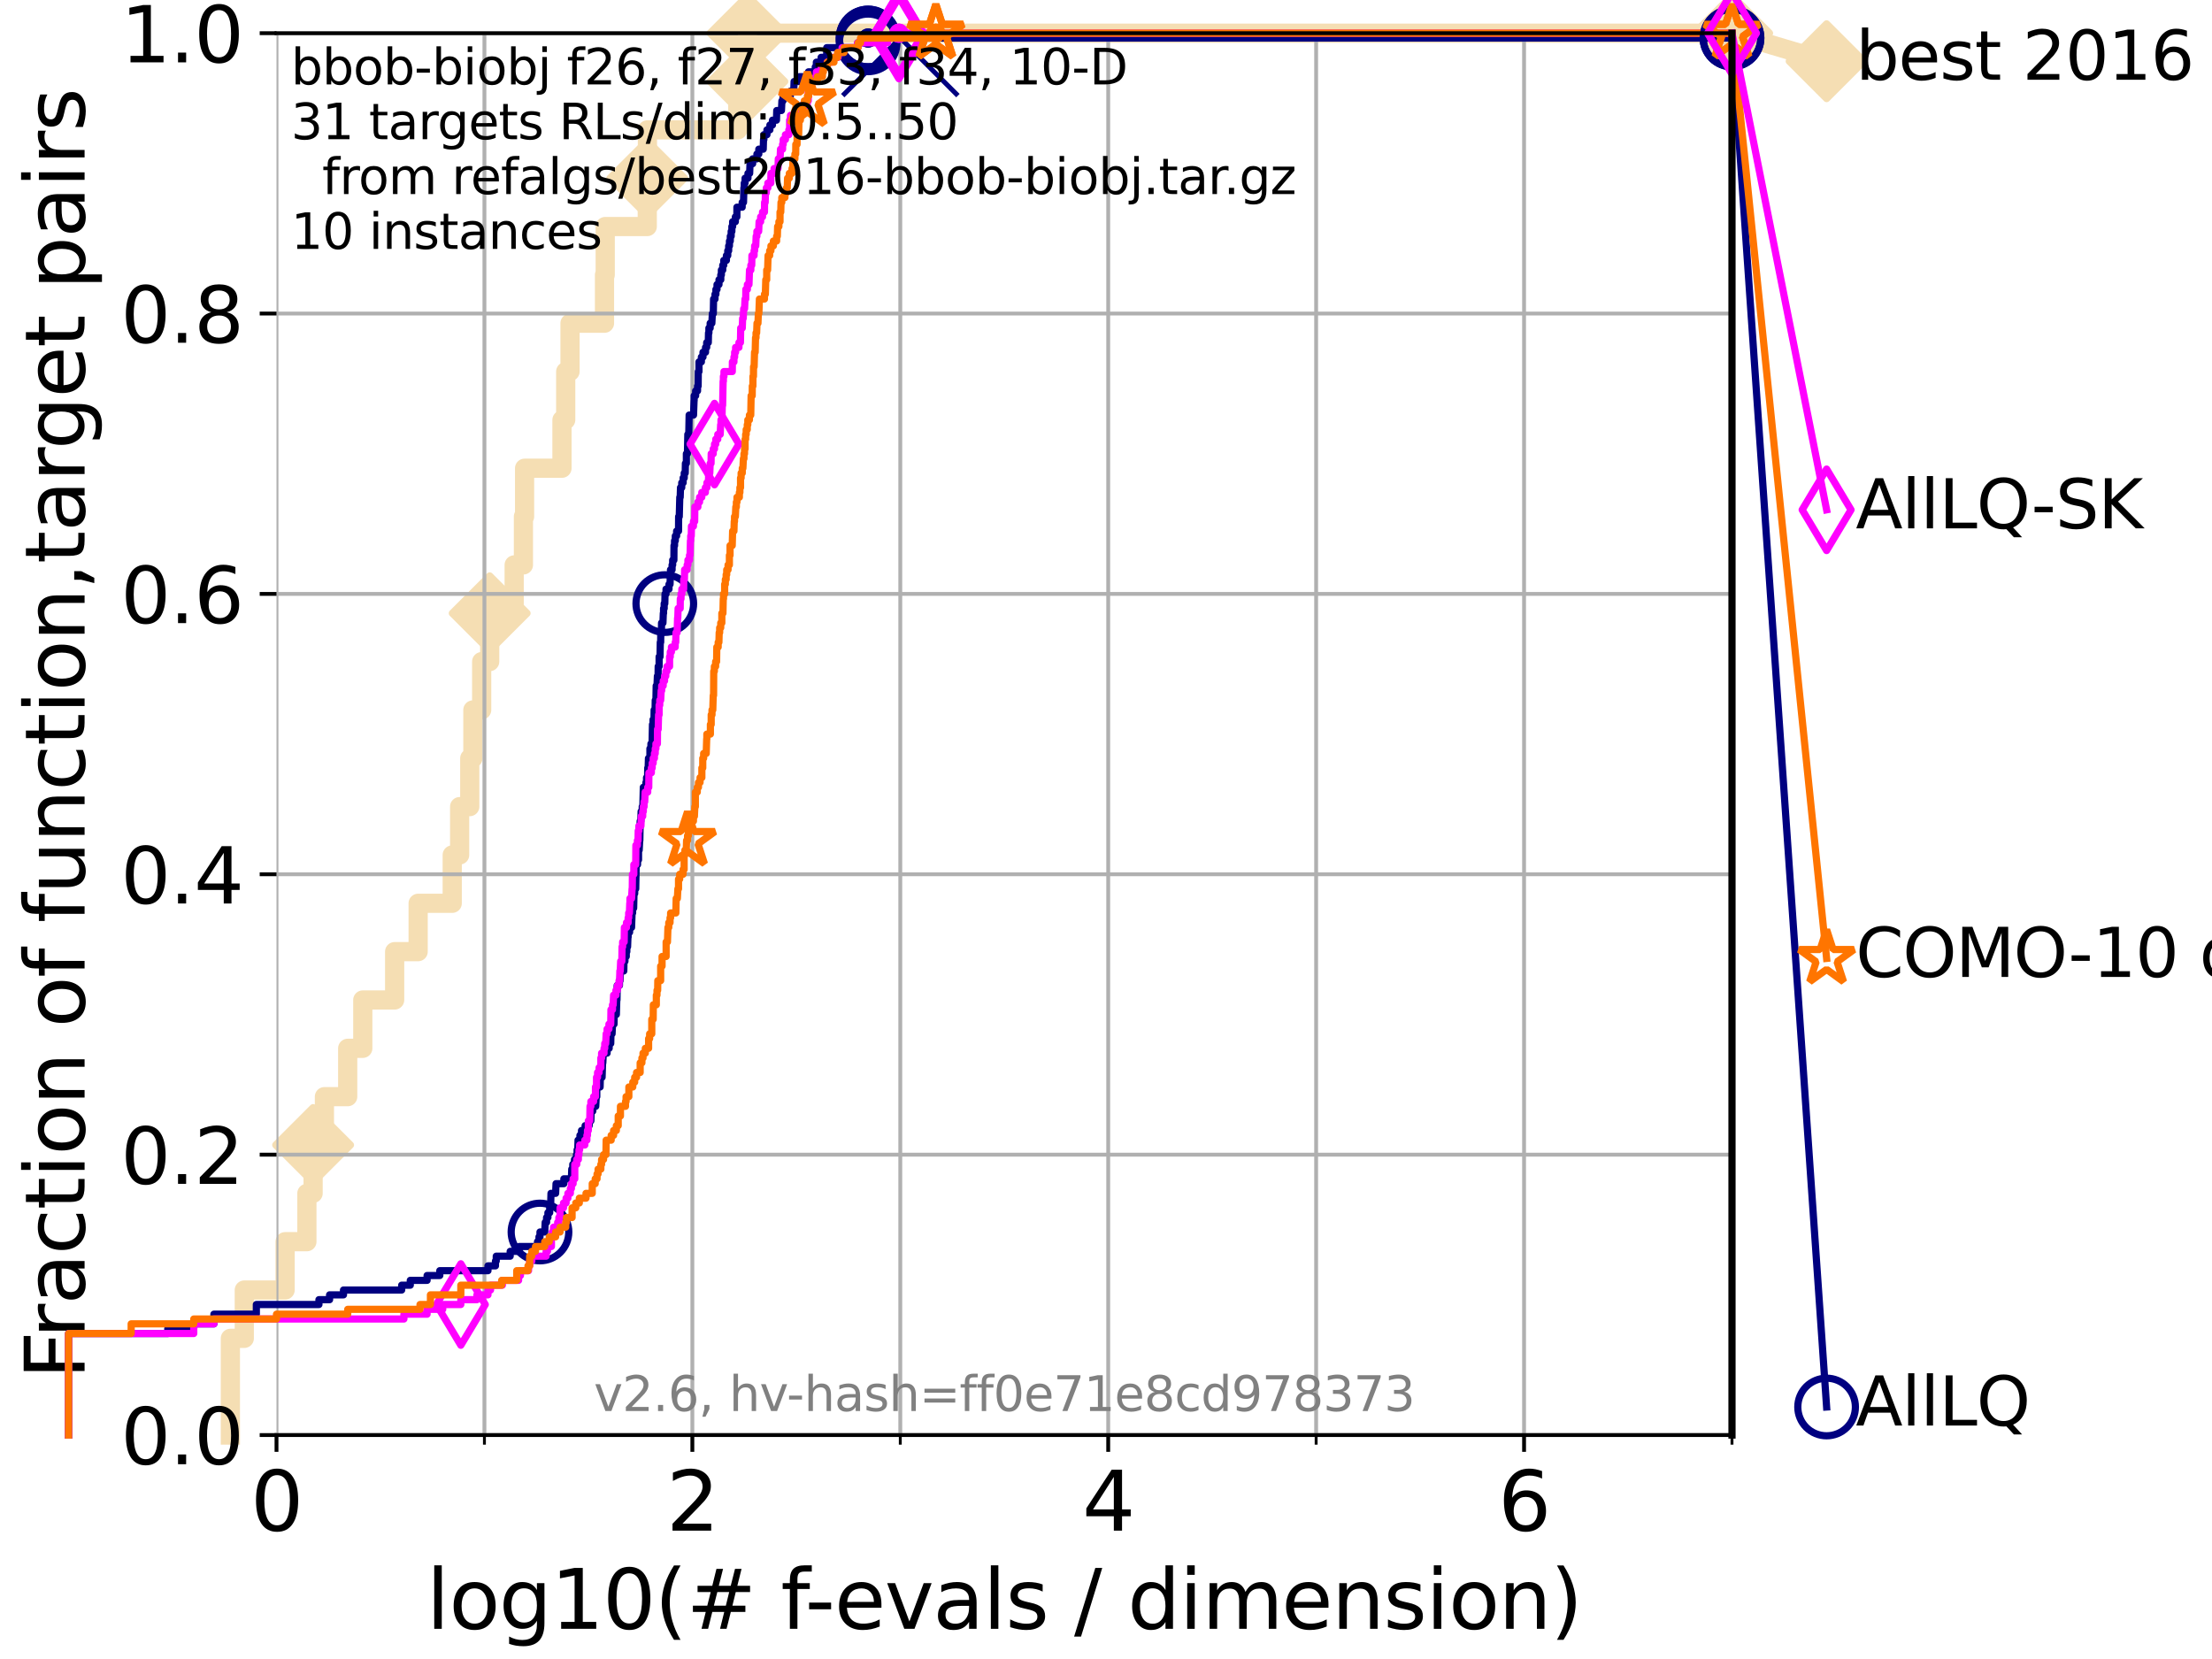 <?xml version="1.0" encoding="utf-8" standalone="no"?>
<!DOCTYPE svg PUBLIC "-//W3C//DTD SVG 1.1//EN"
  "http://www.w3.org/Graphics/SVG/1.1/DTD/svg11.dtd">
<svg xmlns:xlink="http://www.w3.org/1999/xlink" width="460.8pt" height="345.6pt" viewBox="0 0 460.8 345.6" xmlns="http://www.w3.org/2000/svg" version="1.1">
 <defs>
  <style type="text/css">*{stroke-linejoin: round; stroke-linecap: butt}</style>
 </defs>
 <g id="figure_1">
  <g id="patch_1">
   <path d="M 0 345.6 
L 460.8 345.6 
L 460.8 0 
L 0 0 
z
" style="fill: #ffffff"/>
  </g>
  <g id="axes_1">
   <g id="patch_2">
    <path d="M 57.6 298.944 
L 360.806 298.944 
L 360.806 6.912 
L 57.6 6.912 
z
" style="fill: #ffffff"/>
   </g>
   <g id="line2d_1">
    <path d="M 47.991 298.944 
L 47.991 278.804 
L 50.89 278.804 
L 50.89 268.734 
L 59.393 268.734 
L 59.393 258.664 
L 63.93 258.664 
L 63.93 248.594 
L 65.227 248.594 
L 65.227 238.524 
L 67.582 238.524 
L 67.582 228.454 
L 72.432 228.454 
L 72.432 218.383 
L 75.575 218.383 
L 75.575 208.313 
L 82.212 208.313 
L 82.212 198.243 
L 87.108 198.243 
L 87.108 188.173 
L 94.206 188.173 
L 94.206 178.103 
L 95.753 178.103 
L 95.753 168.033 
L 97.858 168.033 
L 97.858 157.963 
L 98.51 157.963 
L 98.51 147.893 
L 100.342 147.893 
L 100.342 137.823 
L 102.011 137.823 
L 102.011 127.753 
L 107.11 127.753 
L 107.11 117.683 
L 109.038 117.683 
L 109.038 107.613 
L 109.28 107.613 
L 109.28 97.543 
L 117.068 97.543 
L 117.068 87.473 
L 117.849 87.473 
L 117.849 77.402 
L 118.745 77.402 
L 118.745 67.332 
L 125.929 67.332 
L 125.929 57.262 
L 126.078 57.262 
L 126.078 47.192 
L 134.839 47.192 
L 134.839 37.122 
L 134.87 37.122 
L 134.87 27.052 
L 153.696 27.052 
L 153.696 16.982 
L 155.691 16.982 
L 155.691 6.912 
L 360.806 6.912 
" style="fill: none; stroke: #f5deb3; stroke-width: 4; stroke-linecap: square"/>
   </g>
   <g id="line2d_2">
    <defs>
     <path id="m9df78225f7" d="M -0 7.778 
L 7.778 0 
L 0 -7.778 
L -7.778 -0 
z
" style="stroke: #f5deb3; stroke-width: 1.5; stroke-linejoin: miter"/>
    </defs>
    <g>
     <use xlink:href="#m9df78225f7" x="65.227" y="238.524" style="fill: #f5deb3; stroke: #f5deb3; stroke-width: 1.5; stroke-linejoin: miter"/>
     <use xlink:href="#m9df78225f7" x="102.011" y="127.753" style="fill: #f5deb3; stroke: #f5deb3; stroke-width: 1.5; stroke-linejoin: miter"/>
     <use xlink:href="#m9df78225f7" x="134.839" y="37.122" style="fill: #f5deb3; stroke: #f5deb3; stroke-width: 1.5; stroke-linejoin: miter"/>
     <use xlink:href="#m9df78225f7" x="155.691" y="16.982" style="fill: #f5deb3; stroke: #f5deb3; stroke-width: 1.5; stroke-linejoin: miter"/>
     <use xlink:href="#m9df78225f7" x="155.691" y="6.912" style="fill: #f5deb3; stroke: #f5deb3; stroke-width: 1.5; stroke-linejoin: miter"/>
     <use xlink:href="#m9df78225f7" x="360.806" y="6.912" style="fill: #f5deb3; stroke: #f5deb3; stroke-width: 1.5; stroke-linejoin: miter"/>
    </g>
   </g>
   <g id="line2d_3">
    <path style="fill: none; stroke: #f5deb3; stroke-width: 4; stroke-linecap: square"/>
    <g/>
   </g>
   <g id="line2d_4">
    <path d="M 360.806 6.912 
L 380.515 12.753 
" style="fill: none; stroke: #f5deb3; stroke-width: 4; stroke-linecap: square"/>
    <g>
     <use xlink:href="#m9df78225f7" x="360.806" y="6.912" style="fill: #f5deb3; stroke: #f5deb3; stroke-width: 1.5; stroke-linejoin: miter"/>
     <use xlink:href="#m9df78225f7" x="380.515" y="12.753" style="fill: #f5deb3; stroke: #f5deb3; stroke-width: 1.5; stroke-linejoin: miter"/>
    </g>
   </g>
   <g id="matplotlib.axis_1">
    <g id="xtick_1">
     <g id="line2d_5">
      <path d="M 57.6 298.944 
L 57.6 6.912 
" clip-path="url(#p1cbade4454)" style="fill: none; stroke: #b0b0b0; stroke-width: 0.8; stroke-linecap: square"/>
     </g>
     <g id="line2d_6">
      <defs>
       <path id="m5c14d9d46e" d="M 0 0 
L 0 3.5 
" style="stroke: #000000; stroke-width: 0.8"/>
      </defs>
      <g>
       <use xlink:href="#m5c14d9d46e" x="57.6" y="298.944" style="stroke: #000000; stroke-width: 0.8"/>
      </g>
     </g>
     <g id="text_1">
      <!-- 0 -->
      <g transform="translate(52.192 318.861) scale(0.17 -0.17)">
       <defs>
        <path id="DejaVuSans-30" d="M 2034 4250 
Q 1547 4250 1301 3770 
Q 1056 3291 1056 2328 
Q 1056 1369 1301 889 
Q 1547 409 2034 409 
Q 2525 409 2770 889 
Q 3016 1369 3016 2328 
Q 3016 3291 2770 3770 
Q 2525 4250 2034 4250 
z
M 2034 4750 
Q 2819 4750 3233 4129 
Q 3647 3509 3647 2328 
Q 3647 1150 3233 529 
Q 2819 -91 2034 -91 
Q 1250 -91 836 529 
Q 422 1150 422 2328 
Q 422 3509 836 4129 
Q 1250 4750 2034 4750 
z
" transform="scale(0.016)"/>
       </defs>
       <use xlink:href="#DejaVuSans-30"/>
      </g>
     </g>
    </g>
    <g id="xtick_2">
     <g id="line2d_7">
      <path d="M 144.23 298.944 
L 144.23 6.912 
" clip-path="url(#p1cbade4454)" style="fill: none; stroke: #b0b0b0; stroke-width: 0.8; stroke-linecap: square"/>
     </g>
     <g id="line2d_8">
      <g>
       <use xlink:href="#m5c14d9d46e" x="144.23" y="298.944" style="stroke: #000000; stroke-width: 0.8"/>
      </g>
     </g>
     <g id="text_2">
      <!-- 2 -->
      <g transform="translate(138.822 318.861) scale(0.17 -0.17)">
       <defs>
        <path id="DejaVuSans-32" d="M 1228 531 
L 3431 531 
L 3431 0 
L 469 0 
L 469 531 
Q 828 903 1448 1529 
Q 2069 2156 2228 2338 
Q 2531 2678 2651 2914 
Q 2772 3150 2772 3378 
Q 2772 3750 2511 3984 
Q 2250 4219 1831 4219 
Q 1534 4219 1204 4116 
Q 875 4013 500 3803 
L 500 4441 
Q 881 4594 1212 4672 
Q 1544 4750 1819 4750 
Q 2544 4750 2975 4387 
Q 3406 4025 3406 3419 
Q 3406 3131 3298 2873 
Q 3191 2616 2906 2266 
Q 2828 2175 2409 1742 
Q 1991 1309 1228 531 
z
" transform="scale(0.016)"/>
       </defs>
       <use xlink:href="#DejaVuSans-32"/>
      </g>
     </g>
    </g>
    <g id="xtick_3">
     <g id="line2d_9">
      <path d="M 230.861 298.944 
L 230.861 6.912 
" clip-path="url(#p1cbade4454)" style="fill: none; stroke: #b0b0b0; stroke-width: 0.8; stroke-linecap: square"/>
     </g>
     <g id="line2d_10">
      <g>
       <use xlink:href="#m5c14d9d46e" x="230.861" y="298.944" style="stroke: #000000; stroke-width: 0.8"/>
      </g>
     </g>
     <g id="text_3">
      <!-- 4 -->
      <g transform="translate(225.453 318.861) scale(0.17 -0.17)">
       <defs>
        <path id="DejaVuSans-34" d="M 2419 4116 
L 825 1625 
L 2419 1625 
L 2419 4116 
z
M 2253 4666 
L 3047 4666 
L 3047 1625 
L 3713 1625 
L 3713 1100 
L 3047 1100 
L 3047 0 
L 2419 0 
L 2419 1100 
L 313 1100 
L 313 1709 
L 2253 4666 
z
" transform="scale(0.016)"/>
       </defs>
       <use xlink:href="#DejaVuSans-34"/>
      </g>
     </g>
    </g>
    <g id="xtick_4">
     <g id="line2d_11">
      <path d="M 317.491 298.944 
L 317.491 6.912 
" clip-path="url(#p1cbade4454)" style="fill: none; stroke: #b0b0b0; stroke-width: 0.8; stroke-linecap: square"/>
     </g>
     <g id="line2d_12">
      <g>
       <use xlink:href="#m5c14d9d46e" x="317.491" y="298.944" style="stroke: #000000; stroke-width: 0.8"/>
      </g>
     </g>
     <g id="text_4">
      <!-- 6 -->
      <g transform="translate(312.083 318.861) scale(0.17 -0.17)">
       <defs>
        <path id="DejaVuSans-36" d="M 2113 2584 
Q 1688 2584 1439 2293 
Q 1191 2003 1191 1497 
Q 1191 994 1439 701 
Q 1688 409 2113 409 
Q 2538 409 2786 701 
Q 3034 994 3034 1497 
Q 3034 2003 2786 2293 
Q 2538 2584 2113 2584 
z
M 3366 4563 
L 3366 3988 
Q 3128 4100 2886 4159 
Q 2644 4219 2406 4219 
Q 1781 4219 1451 3797 
Q 1122 3375 1075 2522 
Q 1259 2794 1537 2939 
Q 1816 3084 2150 3084 
Q 2853 3084 3261 2657 
Q 3669 2231 3669 1497 
Q 3669 778 3244 343 
Q 2819 -91 2113 -91 
Q 1303 -91 875 529 
Q 447 1150 447 2328 
Q 447 3434 972 4092 
Q 1497 4750 2381 4750 
Q 2619 4750 2861 4703 
Q 3103 4656 3366 4563 
z
" transform="scale(0.016)"/>
       </defs>
       <use xlink:href="#DejaVuSans-36"/>
      </g>
     </g>
    </g>
    <g id="xtick_5">
     <g id="line2d_13">
      <path d="M 100.915 298.944 
L 100.915 6.912 
" clip-path="url(#p1cbade4454)" style="fill: none; stroke: #b0b0b0; stroke-width: 0.8; stroke-linecap: square"/>
     </g>
     <g id="line2d_14">
      <defs>
       <path id="med73352331" d="M 0 0 
L 0 2 
" style="stroke: #000000; stroke-width: 0.6"/>
      </defs>
      <g>
       <use xlink:href="#med73352331" x="100.915" y="298.944" style="stroke: #000000; stroke-width: 0.6"/>
      </g>
     </g>
    </g>
    <g id="xtick_6">
     <g id="line2d_15">
      <path d="M 187.546 298.944 
L 187.546 6.912 
" clip-path="url(#p1cbade4454)" style="fill: none; stroke: #b0b0b0; stroke-width: 0.8; stroke-linecap: square"/>
     </g>
     <g id="line2d_16">
      <g>
       <use xlink:href="#med73352331" x="187.546" y="298.944" style="stroke: #000000; stroke-width: 0.6"/>
      </g>
     </g>
    </g>
    <g id="xtick_7">
     <g id="line2d_17">
      <path d="M 274.176 298.944 
L 274.176 6.912 
" clip-path="url(#p1cbade4454)" style="fill: none; stroke: #b0b0b0; stroke-width: 0.8; stroke-linecap: square"/>
     </g>
     <g id="line2d_18">
      <g>
       <use xlink:href="#med73352331" x="274.176" y="298.944" style="stroke: #000000; stroke-width: 0.6"/>
      </g>
     </g>
    </g>
    <g id="xtick_8">
     <g id="line2d_19">
      <path d="M 360.806 298.944 
L 360.806 6.912 
" clip-path="url(#p1cbade4454)" style="fill: none; stroke: #b0b0b0; stroke-width: 0.8; stroke-linecap: square"/>
     </g>
     <g id="line2d_20">
      <g>
       <use xlink:href="#med73352331" x="360.806" y="298.944" style="stroke: #000000; stroke-width: 0.6"/>
      </g>
     </g>
    </g>
    <g id="text_5">
     <!-- log10(# f-evals / dimension) -->
     <g transform="translate(88.823 339.314) scale(0.17 -0.17)">
      <defs>
       <path id="DejaVuSans-6c" d="M 603 4863 
L 1178 4863 
L 1178 0 
L 603 0 
L 603 4863 
z
" transform="scale(0.016)"/>
       <path id="DejaVuSans-6f" d="M 1959 3097 
Q 1497 3097 1228 2736 
Q 959 2375 959 1747 
Q 959 1119 1226 758 
Q 1494 397 1959 397 
Q 2419 397 2687 759 
Q 2956 1122 2956 1747 
Q 2956 2369 2687 2733 
Q 2419 3097 1959 3097 
z
M 1959 3584 
Q 2709 3584 3137 3096 
Q 3566 2609 3566 1747 
Q 3566 888 3137 398 
Q 2709 -91 1959 -91 
Q 1206 -91 779 398 
Q 353 888 353 1747 
Q 353 2609 779 3096 
Q 1206 3584 1959 3584 
z
" transform="scale(0.016)"/>
       <path id="DejaVuSans-67" d="M 2906 1791 
Q 2906 2416 2648 2759 
Q 2391 3103 1925 3103 
Q 1463 3103 1205 2759 
Q 947 2416 947 1791 
Q 947 1169 1205 825 
Q 1463 481 1925 481 
Q 2391 481 2648 825 
Q 2906 1169 2906 1791 
z
M 3481 434 
Q 3481 -459 3084 -895 
Q 2688 -1331 1869 -1331 
Q 1566 -1331 1297 -1286 
Q 1028 -1241 775 -1147 
L 775 -588 
Q 1028 -725 1275 -790 
Q 1522 -856 1778 -856 
Q 2344 -856 2625 -561 
Q 2906 -266 2906 331 
L 2906 616 
Q 2728 306 2450 153 
Q 2172 0 1784 0 
Q 1141 0 747 490 
Q 353 981 353 1791 
Q 353 2603 747 3093 
Q 1141 3584 1784 3584 
Q 2172 3584 2450 3431 
Q 2728 3278 2906 2969 
L 2906 3500 
L 3481 3500 
L 3481 434 
z
" transform="scale(0.016)"/>
       <path id="DejaVuSans-31" d="M 794 531 
L 1825 531 
L 1825 4091 
L 703 3866 
L 703 4441 
L 1819 4666 
L 2450 4666 
L 2450 531 
L 3481 531 
L 3481 0 
L 794 0 
L 794 531 
z
" transform="scale(0.016)"/>
       <path id="DejaVuSans-28" d="M 1984 4856 
Q 1566 4138 1362 3434 
Q 1159 2731 1159 2009 
Q 1159 1288 1364 580 
Q 1569 -128 1984 -844 
L 1484 -844 
Q 1016 -109 783 600 
Q 550 1309 550 2009 
Q 550 2706 781 3412 
Q 1013 4119 1484 4856 
L 1984 4856 
z
" transform="scale(0.016)"/>
       <path id="DejaVuSans-23" d="M 3272 2816 
L 2363 2816 
L 2100 1772 
L 3016 1772 
L 3272 2816 
z
M 2803 4594 
L 2478 3297 
L 3391 3297 
L 3719 4594 
L 4219 4594 
L 3897 3297 
L 4872 3297 
L 4872 2816 
L 3775 2816 
L 3519 1772 
L 4513 1772 
L 4513 1294 
L 3397 1294 
L 3072 0 
L 2572 0 
L 2894 1294 
L 1978 1294 
L 1656 0 
L 1153 0 
L 1478 1294 
L 494 1294 
L 494 1772 
L 1594 1772 
L 1856 2816 
L 850 2816 
L 850 3297 
L 1978 3297 
L 2297 4594 
L 2803 4594 
z
" transform="scale(0.016)"/>
       <path id="DejaVuSans-20" transform="scale(0.016)"/>
       <path id="DejaVuSans-66" d="M 2375 4863 
L 2375 4384 
L 1825 4384 
Q 1516 4384 1395 4259 
Q 1275 4134 1275 3809 
L 1275 3500 
L 2222 3500 
L 2222 3053 
L 1275 3053 
L 1275 0 
L 697 0 
L 697 3053 
L 147 3053 
L 147 3500 
L 697 3500 
L 697 3744 
Q 697 4328 969 4595 
Q 1241 4863 1831 4863 
L 2375 4863 
z
" transform="scale(0.016)"/>
       <path id="DejaVuSans-2d" d="M 313 2009 
L 1997 2009 
L 1997 1497 
L 313 1497 
L 313 2009 
z
" transform="scale(0.016)"/>
       <path id="DejaVuSans-65" d="M 3597 1894 
L 3597 1613 
L 953 1613 
Q 991 1019 1311 708 
Q 1631 397 2203 397 
Q 2534 397 2845 478 
Q 3156 559 3463 722 
L 3463 178 
Q 3153 47 2828 -22 
Q 2503 -91 2169 -91 
Q 1331 -91 842 396 
Q 353 884 353 1716 
Q 353 2575 817 3079 
Q 1281 3584 2069 3584 
Q 2775 3584 3186 3129 
Q 3597 2675 3597 1894 
z
M 3022 2063 
Q 3016 2534 2758 2815 
Q 2500 3097 2075 3097 
Q 1594 3097 1305 2825 
Q 1016 2553 972 2059 
L 3022 2063 
z
" transform="scale(0.016)"/>
       <path id="DejaVuSans-76" d="M 191 3500 
L 800 3500 
L 1894 563 
L 2988 3500 
L 3597 3500 
L 2284 0 
L 1503 0 
L 191 3500 
z
" transform="scale(0.016)"/>
       <path id="DejaVuSans-61" d="M 2194 1759 
Q 1497 1759 1228 1600 
Q 959 1441 959 1056 
Q 959 750 1161 570 
Q 1363 391 1709 391 
Q 2188 391 2477 730 
Q 2766 1069 2766 1631 
L 2766 1759 
L 2194 1759 
z
M 3341 1997 
L 3341 0 
L 2766 0 
L 2766 531 
Q 2569 213 2275 61 
Q 1981 -91 1556 -91 
Q 1019 -91 701 211 
Q 384 513 384 1019 
Q 384 1609 779 1909 
Q 1175 2209 1959 2209 
L 2766 2209 
L 2766 2266 
Q 2766 2663 2505 2880 
Q 2244 3097 1772 3097 
Q 1472 3097 1187 3025 
Q 903 2953 641 2809 
L 641 3341 
Q 956 3463 1253 3523 
Q 1550 3584 1831 3584 
Q 2591 3584 2966 3190 
Q 3341 2797 3341 1997 
z
" transform="scale(0.016)"/>
       <path id="DejaVuSans-73" d="M 2834 3397 
L 2834 2853 
Q 2591 2978 2328 3040 
Q 2066 3103 1784 3103 
Q 1356 3103 1142 2972 
Q 928 2841 928 2578 
Q 928 2378 1081 2264 
Q 1234 2150 1697 2047 
L 1894 2003 
Q 2506 1872 2764 1633 
Q 3022 1394 3022 966 
Q 3022 478 2636 193 
Q 2250 -91 1575 -91 
Q 1294 -91 989 -36 
Q 684 19 347 128 
L 347 722 
Q 666 556 975 473 
Q 1284 391 1588 391 
Q 1994 391 2212 530 
Q 2431 669 2431 922 
Q 2431 1156 2273 1281 
Q 2116 1406 1581 1522 
L 1381 1569 
Q 847 1681 609 1914 
Q 372 2147 372 2553 
Q 372 3047 722 3315 
Q 1072 3584 1716 3584 
Q 2034 3584 2315 3537 
Q 2597 3491 2834 3397 
z
" transform="scale(0.016)"/>
       <path id="DejaVuSans-2f" d="M 1625 4666 
L 2156 4666 
L 531 -594 
L 0 -594 
L 1625 4666 
z
" transform="scale(0.016)"/>
       <path id="DejaVuSans-64" d="M 2906 2969 
L 2906 4863 
L 3481 4863 
L 3481 0 
L 2906 0 
L 2906 525 
Q 2725 213 2448 61 
Q 2172 -91 1784 -91 
Q 1150 -91 751 415 
Q 353 922 353 1747 
Q 353 2572 751 3078 
Q 1150 3584 1784 3584 
Q 2172 3584 2448 3432 
Q 2725 3281 2906 2969 
z
M 947 1747 
Q 947 1113 1208 752 
Q 1469 391 1925 391 
Q 2381 391 2643 752 
Q 2906 1113 2906 1747 
Q 2906 2381 2643 2742 
Q 2381 3103 1925 3103 
Q 1469 3103 1208 2742 
Q 947 2381 947 1747 
z
" transform="scale(0.016)"/>
       <path id="DejaVuSans-69" d="M 603 3500 
L 1178 3500 
L 1178 0 
L 603 0 
L 603 3500 
z
M 603 4863 
L 1178 4863 
L 1178 4134 
L 603 4134 
L 603 4863 
z
" transform="scale(0.016)"/>
       <path id="DejaVuSans-6d" d="M 3328 2828 
Q 3544 3216 3844 3400 
Q 4144 3584 4550 3584 
Q 5097 3584 5394 3201 
Q 5691 2819 5691 2113 
L 5691 0 
L 5113 0 
L 5113 2094 
Q 5113 2597 4934 2840 
Q 4756 3084 4391 3084 
Q 3944 3084 3684 2787 
Q 3425 2491 3425 1978 
L 3425 0 
L 2847 0 
L 2847 2094 
Q 2847 2600 2669 2842 
Q 2491 3084 2119 3084 
Q 1678 3084 1418 2786 
Q 1159 2488 1159 1978 
L 1159 0 
L 581 0 
L 581 3500 
L 1159 3500 
L 1159 2956 
Q 1356 3278 1631 3431 
Q 1906 3584 2284 3584 
Q 2666 3584 2933 3390 
Q 3200 3197 3328 2828 
z
" transform="scale(0.016)"/>
       <path id="DejaVuSans-6e" d="M 3513 2113 
L 3513 0 
L 2938 0 
L 2938 2094 
Q 2938 2591 2744 2837 
Q 2550 3084 2163 3084 
Q 1697 3084 1428 2787 
Q 1159 2491 1159 1978 
L 1159 0 
L 581 0 
L 581 3500 
L 1159 3500 
L 1159 2956 
Q 1366 3272 1645 3428 
Q 1925 3584 2291 3584 
Q 2894 3584 3203 3211 
Q 3513 2838 3513 2113 
z
" transform="scale(0.016)"/>
       <path id="DejaVuSans-29" d="M 513 4856 
L 1013 4856 
Q 1481 4119 1714 3412 
Q 1947 2706 1947 2009 
Q 1947 1309 1714 600 
Q 1481 -109 1013 -844 
L 513 -844 
Q 928 -128 1133 580 
Q 1338 1288 1338 2009 
Q 1338 2731 1133 3434 
Q 928 4138 513 4856 
z
" transform="scale(0.016)"/>
      </defs>
      <use xlink:href="#DejaVuSans-6c"/>
      <use xlink:href="#DejaVuSans-6f" x="27.783"/>
      <use xlink:href="#DejaVuSans-67" x="88.965"/>
      <use xlink:href="#DejaVuSans-31" x="152.441"/>
      <use xlink:href="#DejaVuSans-30" x="216.064"/>
      <use xlink:href="#DejaVuSans-28" x="279.688"/>
      <use xlink:href="#DejaVuSans-23" x="318.701"/>
      <use xlink:href="#DejaVuSans-20" x="402.49"/>
      <use xlink:href="#DejaVuSans-66" x="434.277"/>
      <use xlink:href="#DejaVuSans-2d" x="463.982"/>
      <use xlink:href="#DejaVuSans-65" x="500.066"/>
      <use xlink:href="#DejaVuSans-76" x="561.59"/>
      <use xlink:href="#DejaVuSans-61" x="620.77"/>
      <use xlink:href="#DejaVuSans-6c" x="682.049"/>
      <use xlink:href="#DejaVuSans-73" x="709.832"/>
      <use xlink:href="#DejaVuSans-20" x="761.932"/>
      <use xlink:href="#DejaVuSans-2f" x="793.719"/>
      <use xlink:href="#DejaVuSans-20" x="827.41"/>
      <use xlink:href="#DejaVuSans-64" x="859.197"/>
      <use xlink:href="#DejaVuSans-69" x="922.674"/>
      <use xlink:href="#DejaVuSans-6d" x="950.457"/>
      <use xlink:href="#DejaVuSans-65" x="1047.869"/>
      <use xlink:href="#DejaVuSans-6e" x="1109.393"/>
      <use xlink:href="#DejaVuSans-73" x="1172.771"/>
      <use xlink:href="#DejaVuSans-69" x="1224.871"/>
      <use xlink:href="#DejaVuSans-6f" x="1252.654"/>
      <use xlink:href="#DejaVuSans-6e" x="1313.836"/>
      <use xlink:href="#DejaVuSans-29" x="1377.215"/>
     </g>
    </g>
   </g>
   <g id="matplotlib.axis_2">
    <g id="ytick_1">
     <g id="line2d_21">
      <path d="M 57.6 298.944 
L 360.806 298.944 
" clip-path="url(#p1cbade4454)" style="fill: none; stroke: #b0b0b0; stroke-width: 0.8; stroke-linecap: square"/>
     </g>
     <g id="line2d_22">
      <defs>
       <path id="mc0f82642db" d="M 0 0 
L -3.5 0 
" style="stroke: #000000; stroke-width: 0.8"/>
      </defs>
      <g>
       <use xlink:href="#mc0f82642db" x="57.6" y="298.944" style="stroke: #000000; stroke-width: 0.8"/>
      </g>
     </g>
     <g id="text_6">
      <!-- 0.0 -->
      <g transform="translate(25.155 305.023) scale(0.16 -0.16)">
       <defs>
        <path id="DejaVuSans-2e" d="M 684 794 
L 1344 794 
L 1344 0 
L 684 0 
L 684 794 
z
" transform="scale(0.016)"/>
       </defs>
       <use xlink:href="#DejaVuSans-30"/>
       <use xlink:href="#DejaVuSans-2e" x="63.623"/>
       <use xlink:href="#DejaVuSans-30" x="95.41"/>
      </g>
     </g>
    </g>
    <g id="ytick_2">
     <g id="line2d_23">
      <path d="M 57.6 240.538 
L 360.806 240.538 
" clip-path="url(#p1cbade4454)" style="fill: none; stroke: #b0b0b0; stroke-width: 0.8; stroke-linecap: square"/>
     </g>
     <g id="line2d_24">
      <g>
       <use xlink:href="#mc0f82642db" x="57.6" y="240.538" style="stroke: #000000; stroke-width: 0.8"/>
      </g>
     </g>
     <g id="text_7">
      <!-- 0.2 -->
      <g transform="translate(25.155 246.616) scale(0.16 -0.16)">
       <use xlink:href="#DejaVuSans-30"/>
       <use xlink:href="#DejaVuSans-2e" x="63.623"/>
       <use xlink:href="#DejaVuSans-32" x="95.41"/>
      </g>
     </g>
    </g>
    <g id="ytick_3">
     <g id="line2d_25">
      <path d="M 57.6 182.131 
L 360.806 182.131 
" clip-path="url(#p1cbade4454)" style="fill: none; stroke: #b0b0b0; stroke-width: 0.8; stroke-linecap: square"/>
     </g>
     <g id="line2d_26">
      <g>
       <use xlink:href="#mc0f82642db" x="57.6" y="182.131" style="stroke: #000000; stroke-width: 0.8"/>
      </g>
     </g>
     <g id="text_8">
      <!-- 0.4 -->
      <g transform="translate(25.155 188.21) scale(0.16 -0.16)">
       <use xlink:href="#DejaVuSans-30"/>
       <use xlink:href="#DejaVuSans-2e" x="63.623"/>
       <use xlink:href="#DejaVuSans-34" x="95.41"/>
      </g>
     </g>
    </g>
    <g id="ytick_4">
     <g id="line2d_27">
      <path d="M 57.6 123.725 
L 360.806 123.725 
" clip-path="url(#p1cbade4454)" style="fill: none; stroke: #b0b0b0; stroke-width: 0.8; stroke-linecap: square"/>
     </g>
     <g id="line2d_28">
      <g>
       <use xlink:href="#mc0f82642db" x="57.6" y="123.725" style="stroke: #000000; stroke-width: 0.8"/>
      </g>
     </g>
     <g id="text_9">
      <!-- 0.6 -->
      <g transform="translate(25.155 129.804) scale(0.16 -0.16)">
       <use xlink:href="#DejaVuSans-30"/>
       <use xlink:href="#DejaVuSans-2e" x="63.623"/>
       <use xlink:href="#DejaVuSans-36" x="95.41"/>
      </g>
     </g>
    </g>
    <g id="ytick_5">
     <g id="line2d_29">
      <path d="M 57.6 65.318 
L 360.806 65.318 
" clip-path="url(#p1cbade4454)" style="fill: none; stroke: #b0b0b0; stroke-width: 0.8; stroke-linecap: square"/>
     </g>
     <g id="line2d_30">
      <g>
       <use xlink:href="#mc0f82642db" x="57.6" y="65.318" style="stroke: #000000; stroke-width: 0.8"/>
      </g>
     </g>
     <g id="text_10">
      <!-- 0.8 -->
      <g transform="translate(25.155 71.397) scale(0.16 -0.16)">
       <defs>
        <path id="DejaVuSans-38" d="M 2034 2216 
Q 1584 2216 1326 1975 
Q 1069 1734 1069 1313 
Q 1069 891 1326 650 
Q 1584 409 2034 409 
Q 2484 409 2743 651 
Q 3003 894 3003 1313 
Q 3003 1734 2745 1975 
Q 2488 2216 2034 2216 
z
M 1403 2484 
Q 997 2584 770 2862 
Q 544 3141 544 3541 
Q 544 4100 942 4425 
Q 1341 4750 2034 4750 
Q 2731 4750 3128 4425 
Q 3525 4100 3525 3541 
Q 3525 3141 3298 2862 
Q 3072 2584 2669 2484 
Q 3125 2378 3379 2068 
Q 3634 1759 3634 1313 
Q 3634 634 3220 271 
Q 2806 -91 2034 -91 
Q 1263 -91 848 271 
Q 434 634 434 1313 
Q 434 1759 690 2068 
Q 947 2378 1403 2484 
z
M 1172 3481 
Q 1172 3119 1398 2916 
Q 1625 2713 2034 2713 
Q 2441 2713 2670 2916 
Q 2900 3119 2900 3481 
Q 2900 3844 2670 4047 
Q 2441 4250 2034 4250 
Q 1625 4250 1398 4047 
Q 1172 3844 1172 3481 
z
" transform="scale(0.016)"/>
       </defs>
       <use xlink:href="#DejaVuSans-30"/>
       <use xlink:href="#DejaVuSans-2e" x="63.623"/>
       <use xlink:href="#DejaVuSans-38" x="95.41"/>
      </g>
     </g>
    </g>
    <g id="ytick_6">
     <g id="line2d_31">
      <path d="M 57.6 6.912 
L 360.806 6.912 
" clip-path="url(#p1cbade4454)" style="fill: none; stroke: #b0b0b0; stroke-width: 0.8; stroke-linecap: square"/>
     </g>
     <g id="line2d_32">
      <g>
       <use xlink:href="#mc0f82642db" x="57.6" y="6.912" style="stroke: #000000; stroke-width: 0.8"/>
      </g>
     </g>
     <g id="text_11">
      <!-- 1.0 -->
      <g transform="translate(25.155 12.991) scale(0.16 -0.16)">
       <use xlink:href="#DejaVuSans-31"/>
       <use xlink:href="#DejaVuSans-2e" x="63.623"/>
       <use xlink:href="#DejaVuSans-30" x="95.41"/>
      </g>
     </g>
    </g>
    <g id="text_12">
     <!-- Fraction of function,target pairs -->
     <g transform="translate(17.62 287.313) rotate(-90) scale(0.17 -0.17)">
      <defs>
       <path id="DejaVuSans-46" d="M 628 4666 
L 3309 4666 
L 3309 4134 
L 1259 4134 
L 1259 2759 
L 3109 2759 
L 3109 2228 
L 1259 2228 
L 1259 0 
L 628 0 
L 628 4666 
z
" transform="scale(0.016)"/>
       <path id="DejaVuSans-72" d="M 2631 2963 
Q 2534 3019 2420 3045 
Q 2306 3072 2169 3072 
Q 1681 3072 1420 2755 
Q 1159 2438 1159 1844 
L 1159 0 
L 581 0 
L 581 3500 
L 1159 3500 
L 1159 2956 
Q 1341 3275 1631 3429 
Q 1922 3584 2338 3584 
Q 2397 3584 2469 3576 
Q 2541 3569 2628 3553 
L 2631 2963 
z
" transform="scale(0.016)"/>
       <path id="DejaVuSans-63" d="M 3122 3366 
L 3122 2828 
Q 2878 2963 2633 3030 
Q 2388 3097 2138 3097 
Q 1578 3097 1268 2742 
Q 959 2388 959 1747 
Q 959 1106 1268 751 
Q 1578 397 2138 397 
Q 2388 397 2633 464 
Q 2878 531 3122 666 
L 3122 134 
Q 2881 22 2623 -34 
Q 2366 -91 2075 -91 
Q 1284 -91 818 406 
Q 353 903 353 1747 
Q 353 2603 823 3093 
Q 1294 3584 2113 3584 
Q 2378 3584 2631 3529 
Q 2884 3475 3122 3366 
z
" transform="scale(0.016)"/>
       <path id="DejaVuSans-74" d="M 1172 4494 
L 1172 3500 
L 2356 3500 
L 2356 3053 
L 1172 3053 
L 1172 1153 
Q 1172 725 1289 603 
Q 1406 481 1766 481 
L 2356 481 
L 2356 0 
L 1766 0 
Q 1100 0 847 248 
Q 594 497 594 1153 
L 594 3053 
L 172 3053 
L 172 3500 
L 594 3500 
L 594 4494 
L 1172 4494 
z
" transform="scale(0.016)"/>
       <path id="DejaVuSans-75" d="M 544 1381 
L 544 3500 
L 1119 3500 
L 1119 1403 
Q 1119 906 1312 657 
Q 1506 409 1894 409 
Q 2359 409 2629 706 
Q 2900 1003 2900 1516 
L 2900 3500 
L 3475 3500 
L 3475 0 
L 2900 0 
L 2900 538 
Q 2691 219 2414 64 
Q 2138 -91 1772 -91 
Q 1169 -91 856 284 
Q 544 659 544 1381 
z
M 1991 3584 
L 1991 3584 
z
" transform="scale(0.016)"/>
       <path id="DejaVuSans-2c" d="M 750 794 
L 1409 794 
L 1409 256 
L 897 -744 
L 494 -744 
L 750 256 
L 750 794 
z
" transform="scale(0.016)"/>
       <path id="DejaVuSans-70" d="M 1159 525 
L 1159 -1331 
L 581 -1331 
L 581 3500 
L 1159 3500 
L 1159 2969 
Q 1341 3281 1617 3432 
Q 1894 3584 2278 3584 
Q 2916 3584 3314 3078 
Q 3713 2572 3713 1747 
Q 3713 922 3314 415 
Q 2916 -91 2278 -91 
Q 1894 -91 1617 61 
Q 1341 213 1159 525 
z
M 3116 1747 
Q 3116 2381 2855 2742 
Q 2594 3103 2138 3103 
Q 1681 3103 1420 2742 
Q 1159 2381 1159 1747 
Q 1159 1113 1420 752 
Q 1681 391 2138 391 
Q 2594 391 2855 752 
Q 3116 1113 3116 1747 
z
" transform="scale(0.016)"/>
      </defs>
      <use xlink:href="#DejaVuSans-46"/>
      <use xlink:href="#DejaVuSans-72" x="50.27"/>
      <use xlink:href="#DejaVuSans-61" x="91.383"/>
      <use xlink:href="#DejaVuSans-63" x="152.662"/>
      <use xlink:href="#DejaVuSans-74" x="207.643"/>
      <use xlink:href="#DejaVuSans-69" x="246.852"/>
      <use xlink:href="#DejaVuSans-6f" x="274.635"/>
      <use xlink:href="#DejaVuSans-6e" x="335.816"/>
      <use xlink:href="#DejaVuSans-20" x="399.195"/>
      <use xlink:href="#DejaVuSans-6f" x="430.982"/>
      <use xlink:href="#DejaVuSans-66" x="492.164"/>
      <use xlink:href="#DejaVuSans-20" x="527.369"/>
      <use xlink:href="#DejaVuSans-66" x="559.156"/>
      <use xlink:href="#DejaVuSans-75" x="594.361"/>
      <use xlink:href="#DejaVuSans-6e" x="657.74"/>
      <use xlink:href="#DejaVuSans-63" x="721.119"/>
      <use xlink:href="#DejaVuSans-74" x="776.1"/>
      <use xlink:href="#DejaVuSans-69" x="815.309"/>
      <use xlink:href="#DejaVuSans-6f" x="843.092"/>
      <use xlink:href="#DejaVuSans-6e" x="904.273"/>
      <use xlink:href="#DejaVuSans-2c" x="967.652"/>
      <use xlink:href="#DejaVuSans-74" x="999.439"/>
      <use xlink:href="#DejaVuSans-61" x="1038.648"/>
      <use xlink:href="#DejaVuSans-72" x="1099.928"/>
      <use xlink:href="#DejaVuSans-67" x="1139.291"/>
      <use xlink:href="#DejaVuSans-65" x="1202.768"/>
      <use xlink:href="#DejaVuSans-74" x="1264.291"/>
      <use xlink:href="#DejaVuSans-20" x="1303.5"/>
      <use xlink:href="#DejaVuSans-70" x="1335.287"/>
      <use xlink:href="#DejaVuSans-61" x="1398.764"/>
      <use xlink:href="#DejaVuSans-69" x="1460.043"/>
      <use xlink:href="#DejaVuSans-72" x="1487.826"/>
      <use xlink:href="#DejaVuSans-73" x="1528.939"/>
     </g>
    </g>
   </g>
   <g id="line2d_33">
    <defs>
     <path id="m9ea1c39330" d="M 0 1.5 
C 0.398 1.5 0.779 1.342 1.061 1.061 
C 1.342 0.779 1.5 0.398 1.5 0 
C 1.5 -0.398 1.342 -0.779 1.061 -1.061 
C 0.779 -1.342 0.398 -1.5 0 -1.5 
C -0.398 -1.5 -0.779 -1.342 -1.061 -1.061 
C -1.342 -0.779 -1.5 -0.398 -1.5 0 
C -1.5 0.398 -1.342 0.779 -1.061 1.061 
C -0.779 1.342 -0.398 1.5 0 1.5 
z
" style="stroke: #f5deb3"/>
    </defs>
    <g>
     <use xlink:href="#m9ea1c39330" x="155.691" y="6.912" style="fill: #f5deb3; stroke: #f5deb3"/>
     <use xlink:href="#m9ea1c39330" x="155.691" y="6.912" style="fill: #f5deb3; stroke: #f5deb3"/>
    </g>
   </g>
   <g id="line2d_34">
    <defs>
     <path id="m7935794c6a" d="M 0 1.5 
C 0.398 1.5 0.779 1.342 1.061 1.061 
C 1.342 0.779 1.5 0.398 1.5 0 
C 1.5 -0.398 1.342 -0.779 1.061 -1.061 
C 0.779 -1.342 0.398 -1.5 0 -1.5 
C -0.398 -1.5 -0.779 -1.342 -1.061 -1.061 
C -1.342 -0.779 -1.5 -0.398 -1.5 0 
C -1.5 0.398 -1.342 0.779 -1.061 1.061 
C -0.779 1.342 -0.398 1.5 0 1.5 
z
" style="stroke: #000080"/>
    </defs>
    <g>
     <use xlink:href="#m7935794c6a" x="180.844" y="7.919" style="fill: #000080; stroke: #000080"/>
     <use xlink:href="#m7935794c6a" x="180.844" y="7.919" style="fill: #000080; stroke: #000080"/>
    </g>
   </g>
   <g id="line2d_35">
    <path d="M 14.285 298.944 
L 14.285 277.797 
L 34.951 277.797 
L 34.951 276.79 
L 40.363 276.79 
L 40.363 275.783 
L 44.561 275.783 
L 44.561 273.769 
L 53.402 273.769 
L 53.402 271.755 
L 66.441 271.755 
L 66.441 270.748 
L 68.657 270.748 
L 68.657 269.741 
L 71.557 269.741 
L 71.557 268.734 
L 83.678 268.734 
L 83.678 267.727 
L 85.471 267.727 
L 85.471 266.72 
L 88.972 266.72 
L 88.972 265.713 
L 91.617 265.713 
L 91.617 264.706 
L 101.653 264.706 
L 101.653 263.699 
L 103.214 263.699 
L 103.214 262.692 
L 103.38 262.692 
L 103.38 261.685 
L 106.28 261.685 
L 106.28 260.678 
L 108.163 260.678 
L 108.163 259.671 
L 111.972 259.671 
L 111.972 258.664 
L 112.283 258.664 
L 112.283 257.657 
L 112.488 257.657 
L 112.488 256.65 
L 113.478 256.65 
L 113.574 254.636 
L 113.86 254.636 
L 113.86 253.629 
L 114.142 253.629 
L 114.142 252.622 
L 114.51 252.622 
L 114.51 251.615 
L 114.692 251.615 
L 114.782 248.594 
L 115.747 248.594 
L 115.833 246.58 
L 117.462 246.58 
L 117.462 245.573 
L 119.034 245.573 
L 119.106 243.559 
L 119.319 243.559 
L 119.319 242.552 
L 119.669 242.552 
L 119.669 241.545 
L 120.081 241.545 
L 120.081 240.538 
L 120.217 240.538 
L 120.217 239.531 
L 120.351 239.531 
L 120.418 237.517 
L 120.814 237.517 
L 120.814 236.51 
L 121.138 236.51 
L 121.138 235.503 
L 121.893 235.503 
L 121.893 234.496 
L 122.737 234.496 
L 122.737 233.489 
L 123.088 233.489 
L 123.145 231.475 
L 123.488 231.475 
L 123.488 230.468 
L 124.102 230.468 
L 124.211 228.454 
L 124.32 228.454 
L 124.32 226.44 
L 125.012 226.44 
L 125.064 224.425 
L 125.425 224.425 
L 125.527 221.404 
L 125.578 221.404 
L 125.679 219.39 
L 126.469 219.39 
L 126.469 218.383 
L 126.899 218.383 
L 126.899 217.376 
L 127.227 217.376 
L 127.274 215.362 
L 127.504 215.362 
L 127.595 213.348 
L 127.911 213.348 
L 127.956 211.334 
L 128.398 211.334 
L 128.485 208.313 
L 128.528 208.313 
L 128.571 205.292 
L 129.041 205.292 
L 129.041 204.285 
L 129.167 204.285 
L 129.251 202.271 
L 129.947 202.271 
L 129.987 200.257 
L 130.187 200.257 
L 130.187 199.25 
L 130.462 199.25 
L 130.462 198.243 
L 130.579 198.243 
L 130.579 197.236 
L 130.734 197.236 
L 130.811 195.222 
L 130.85 195.222 
L 130.85 194.215 
L 131.154 194.215 
L 131.154 193.208 
L 131.564 193.208 
L 131.674 190.187 
L 131.784 190.187 
L 131.784 189.18 
L 132.001 189.18 
L 132.073 186.159 
L 132.216 186.159 
L 132.216 185.152 
L 132.429 185.152 
L 132.534 180.117 
L 132.812 180.117 
L 132.812 179.11 
L 133.018 179.11 
L 133.018 177.096 
L 133.154 177.096 
L 133.256 175.082 
L 133.289 175.082 
L 133.357 171.054 
L 133.49 171.054 
L 133.557 169.04 
L 133.788 169.04 
L 133.788 168.033 
L 133.918 168.033 
L 134.016 164.005 
L 134.558 164.005 
L 134.558 162.998 
L 134.684 162.998 
L 134.684 161.991 
L 134.901 161.991 
L 134.932 159.977 
L 135.024 159.977 
L 135.085 157.963 
L 135.389 157.963 
L 135.389 155.949 
L 135.598 155.949 
L 135.598 154.942 
L 135.835 154.942 
L 135.923 150.914 
L 136.04 150.914 
L 136.04 149.907 
L 136.242 149.907 
L 136.271 147.893 
L 136.471 147.893 
L 136.499 145.879 
L 136.641 145.879 
L 136.697 142.858 
L 136.865 142.858 
L 136.948 140.844 
L 137.086 140.844 
L 137.113 138.83 
L 137.305 138.83 
L 137.305 136.816 
L 137.494 136.816 
L 137.548 133.795 
L 137.628 133.795 
L 137.655 131.781 
L 137.788 131.781 
L 137.814 129.767 
L 138.103 129.767 
L 138.181 127.753 
L 138.233 127.753 
L 138.233 126.746 
L 138.362 126.746 
L 138.362 125.739 
L 138.49 125.739 
L 138.541 123.725 
L 138.743 123.725 
L 138.743 122.718 
L 139.363 122.718 
L 139.363 121.711 
L 139.581 121.711 
L 139.677 118.69 
L 140.009 118.69 
L 140.009 117.683 
L 140.127 117.683 
L 140.127 116.676 
L 140.382 116.676 
L 140.405 113.655 
L 140.52 113.655 
L 140.52 112.648 
L 140.68 112.648 
L 140.68 111.641 
L 140.951 111.641 
L 140.951 110.634 
L 141.349 110.634 
L 141.371 107.613 
L 141.502 107.613 
L 141.611 103.585 
L 141.697 103.585 
L 141.761 101.571 
L 142.017 101.571 
L 142.017 100.564 
L 142.311 100.564 
L 142.311 99.557 
L 142.539 99.557 
L 142.539 98.55 
L 142.743 98.55 
L 142.784 96.536 
L 142.986 96.536 
L 142.986 94.522 
L 143.206 94.522 
L 143.285 90.494 
L 143.482 90.494 
L 143.56 86.466 
L 144.473 86.466 
L 144.584 83.445 
L 144.603 83.445 
L 144.603 82.438 
L 144.914 82.438 
L 144.914 81.431 
L 145.309 81.431 
L 145.309 80.424 
L 145.433 80.424 
L 145.468 77.402 
L 145.608 77.402 
L 145.608 75.388 
L 146.109 75.388 
L 146.109 74.381 
L 146.446 74.381 
L 146.446 73.374 
L 146.974 73.374 
L 146.974 72.367 
L 147.216 72.367 
L 147.216 71.36 
L 147.55 71.36 
L 147.597 69.346 
L 147.676 69.346 
L 147.676 68.339 
L 147.94 68.339 
L 147.94 67.332 
L 148.292 67.332 
L 148.398 65.318 
L 148.593 65.318 
L 148.652 62.297 
L 148.948 62.297 
L 148.948 61.29 
L 149.137 61.29 
L 149.137 60.283 
L 149.367 60.283 
L 149.367 59.276 
L 149.778 59.276 
L 149.778 58.269 
L 150.152 58.269 
L 150.152 57.262 
L 150.276 57.262 
L 150.276 56.255 
L 150.56 56.255 
L 150.56 55.248 
L 150.774 55.248 
L 150.774 54.241 
L 151.324 54.241 
L 151.324 53.234 
L 151.605 53.234 
L 151.605 52.227 
L 151.795 52.227 
L 151.795 51.22 
L 151.958 51.22 
L 151.958 50.213 
L 152.132 50.213 
L 152.132 49.206 
L 152.316 49.206 
L 152.316 48.199 
L 152.463 48.199 
L 152.463 47.192 
L 152.62 47.192 
L 152.62 46.185 
L 153.189 46.185 
L 153.189 45.178 
L 153.502 45.178 
L 153.513 43.164 
L 154.607 43.164 
L 154.607 42.157 
L 154.886 42.157 
L 154.971 39.136 
L 155.046 39.136 
L 155.046 38.129 
L 155.214 38.129 
L 155.214 37.122 
L 155.813 37.122 
L 155.813 36.115 
L 156.166 36.115 
L 156.245 34.101 
L 156.793 34.101 
L 156.793 33.094 
L 157.679 33.094 
L 157.679 32.087 
L 158.071 32.087 
L 158.071 31.08 
L 158.994 31.08 
L 159.054 29.066 
L 159.131 29.066 
L 159.131 28.059 
L 159.767 28.059 
L 159.767 27.052 
L 160.383 27.052 
L 160.383 26.045 
L 160.918 26.045 
L 160.918 25.038 
L 161.751 25.038 
L 161.81 23.024 
L 162.789 23.024 
L 162.887 21.01 
L 163.116 21.01 
L 163.116 20.003 
L 164.644 20.003 
L 164.644 18.996 
L 165.343 18.996 
L 165.429 16.982 
L 166.535 16.982 
L 166.535 15.975 
L 168.415 15.975 
L 168.415 14.968 
L 169.832 14.968 
L 169.832 13.961 
L 170.063 13.961 
L 170.063 12.954 
L 171.056 12.954 
L 171.056 11.947 
L 172.217 11.947 
L 172.221 9.933 
L 178.68 9.933 
L 178.68 8.926 
L 180.844 8.926 
L 180.844 7.919 
L 360.806 7.919 
L 360.806 7.919 
" style="fill: none; stroke: #000080; stroke-width: 1.5; stroke-linecap: square"/>
   </g>
   <g id="line2d_36">
    <defs>
     <path id="mb19ceb3390" d="M 0 6 
C 1.591 6 3.117 5.368 4.243 4.243 
C 5.368 3.117 6 1.591 6 0 
C 6 -1.591 5.368 -3.117 4.243 -4.243 
C 3.117 -5.368 1.591 -6 0 -6 
C -1.591 -6 -3.117 -5.368 -4.243 -4.243 
C -5.368 -3.117 -6 -1.591 -6 0 
C -6 1.591 -5.368 3.117 -4.243 4.243 
C -3.117 5.368 -1.591 6 0 6 
z
" style="stroke: #000080; stroke-width: 1.5"/>
    </defs>
    <g>
     <use xlink:href="#mb19ceb3390" x="112.488" y="256.65" style="fill-opacity: 0; stroke: #000080; stroke-width: 1.5"/>
     <use xlink:href="#mb19ceb3390" x="138.49" y="125.739" style="fill-opacity: 0; stroke: #000080; stroke-width: 1.5"/>
     <use xlink:href="#mb19ceb3390" x="180.844" y="8.926" style="fill-opacity: 0; stroke: #000080; stroke-width: 1.5"/>
     <use xlink:href="#mb19ceb3390" x="180.844" y="7.919" style="fill-opacity: 0; stroke: #000080; stroke-width: 1.5"/>
     <use xlink:href="#mb19ceb3390" x="180.844" y="7.919" style="fill-opacity: 0; stroke: #000080; stroke-width: 1.5"/>
     <use xlink:href="#mb19ceb3390" x="360.806" y="7.919" style="fill-opacity: 0; stroke: #000080; stroke-width: 1.5"/>
    </g>
   </g>
   <g id="line2d_37">
    <path style="fill: none; stroke: #000080; stroke-width: 1.5; stroke-linecap: square"/>
    <g/>
   </g>
   <g id="line2d_38">
    <path d="M 187.551 7.919 
" clip-path="url(#p1cbade4454)" style="fill: none; stroke: #000080; stroke-width: 1.5; stroke-linecap: square"/>
    <defs>
     <path id="m0305361cee" d="M -12 12 
L 12 -12 
M -12 -12 
L 12 12 
" style="stroke: #000080"/>
    </defs>
    <g clip-path="url(#p1cbade4454)">
     <use xlink:href="#m0305361cee" x="187.551" y="7.919" style="fill: #000080; stroke: #000080"/>
    </g>
   </g>
   <g id="line2d_39">
    <defs>
     <path id="m0660c8af32" d="M 0 1.5 
C 0.398 1.5 0.779 1.342 1.061 1.061 
C 1.342 0.779 1.5 0.398 1.5 0 
C 1.5 -0.398 1.342 -0.779 1.061 -1.061 
C 0.779 -1.342 0.398 -1.5 0 -1.5 
C -0.398 -1.5 -0.779 -1.342 -1.061 -1.061 
C -1.342 -0.779 -1.5 -0.398 -1.5 0 
C -1.5 0.398 -1.342 0.779 -1.061 1.061 
C -0.779 1.342 -0.398 1.5 0 1.5 
z
" style="stroke: #ff00ff"/>
    </defs>
    <g>
     <use xlink:href="#m0660c8af32" x="187.259" y="6.912" style="fill: #ff00ff; stroke: #ff00ff"/>
     <use xlink:href="#m0660c8af32" x="187.259" y="6.912" style="fill: #ff00ff; stroke: #ff00ff"/>
    </g>
   </g>
   <g id="line2d_40">
    <path d="M 14.285 298.944 
L 14.285 277.797 
L 40.363 277.797 
L 40.363 275.783 
L 44.561 275.783 
L 44.561 274.776 
L 84.143 274.776 
L 84.143 273.769 
L 88.972 273.769 
L 88.972 272.762 
L 92.224 272.762 
L 92.224 271.755 
L 95.999 271.755 
L 95.999 270.748 
L 99.347 270.748 
L 99.347 269.741 
L 101.653 269.741 
L 101.653 268.734 
L 102.188 268.734 
L 102.188 267.727 
L 104.656 267.727 
L 104.656 266.72 
L 108.034 266.72 
L 108.034 265.713 
L 108.417 265.713 
L 108.417 264.706 
L 110.106 264.706 
L 110.106 263.699 
L 110.336 263.699 
L 110.336 262.692 
L 110.786 262.692 
L 110.786 261.685 
L 113.765 261.685 
L 113.765 260.678 
L 114.048 260.678 
L 114.048 259.671 
L 114.872 259.671 
L 114.872 257.657 
L 115.051 257.657 
L 115.051 256.65 
L 115.315 256.65 
L 115.315 255.643 
L 116.17 255.643 
L 116.17 254.636 
L 116.419 254.636 
L 116.419 253.629 
L 116.665 253.629 
L 116.665 251.615 
L 117.384 251.615 
L 117.384 250.608 
L 117.925 250.608 
L 117.925 249.601 
L 118.302 249.601 
L 118.302 248.594 
L 118.817 248.594 
L 118.817 247.587 
L 119.034 247.587 
L 119.034 246.58 
L 119.39 246.58 
L 119.39 245.573 
L 119.739 245.573 
L 119.739 242.552 
L 120.149 242.552 
L 120.149 241.545 
L 120.484 241.545 
L 120.484 240.538 
L 120.617 240.538 
L 120.617 239.531 
L 120.748 239.531 
L 120.748 238.524 
L 121.831 238.524 
L 121.831 237.517 
L 122.259 237.517 
L 122.259 236.51 
L 122.38 236.51 
L 122.38 235.503 
L 122.559 235.503 
L 122.559 233.489 
L 122.855 233.489 
L 122.913 230.468 
L 123.088 230.468 
L 123.088 229.461 
L 123.658 229.461 
L 123.658 228.454 
L 124.047 228.454 
L 124.047 226.44 
L 124.265 226.44 
L 124.265 224.425 
L 124.482 224.425 
L 124.482 223.418 
L 124.801 223.418 
L 124.801 222.411 
L 125.168 222.411 
L 125.168 220.397 
L 125.322 220.397 
L 125.322 219.39 
L 125.83 219.39 
L 125.83 218.383 
L 125.979 218.383 
L 125.979 217.376 
L 126.177 217.376 
L 126.275 215.362 
L 126.469 215.362 
L 126.469 214.355 
L 126.852 214.355 
L 126.852 213.348 
L 127.227 213.348 
L 127.274 210.327 
L 127.595 210.327 
L 127.595 209.32 
L 127.731 209.32 
L 127.822 207.306 
L 128.31 207.306 
L 128.31 206.299 
L 128.615 206.299 
L 128.615 205.292 
L 128.957 205.292 
L 128.957 204.285 
L 129.083 204.285 
L 129.125 202.271 
L 129.209 202.271 
L 129.293 200.257 
L 129.541 200.257 
L 129.582 197.236 
L 129.704 197.236 
L 129.704 196.229 
L 130.027 196.229 
L 130.067 193.208 
L 130.502 193.208 
L 130.502 192.201 
L 130.85 192.201 
L 130.85 191.194 
L 130.964 191.194 
L 130.964 190.187 
L 131.116 190.187 
L 131.191 188.173 
L 131.229 188.173 
L 131.229 187.166 
L 131.564 187.166 
L 131.674 185.152 
L 131.711 185.152 
L 131.747 182.131 
L 132.037 182.131 
L 132.037 180.117 
L 132.429 180.117 
L 132.464 176.089 
L 132.778 176.089 
L 132.778 175.082 
L 132.916 175.082 
L 132.95 173.068 
L 133.086 173.068 
L 133.086 172.061 
L 133.524 172.061 
L 133.59 170.047 
L 133.886 170.047 
L 133.886 169.04 
L 134.016 169.04 
L 134.016 168.033 
L 134.177 168.033 
L 134.177 167.026 
L 134.305 167.026 
L 134.4 165.012 
L 134.932 165.012 
L 134.932 164.005 
L 135.147 164.005 
L 135.177 160.984 
L 135.688 160.984 
L 135.688 159.977 
L 135.864 159.977 
L 135.864 158.97 
L 136.069 158.97 
L 136.069 157.963 
L 136.328 157.963 
L 136.328 156.956 
L 136.499 156.956 
L 136.499 155.949 
L 136.641 155.949 
L 136.641 154.942 
L 136.948 154.942 
L 136.975 151.921 
L 137.113 151.921 
L 137.196 148.9 
L 137.305 148.9 
L 137.305 146.886 
L 137.44 146.886 
L 137.44 145.879 
L 137.628 145.879 
L 137.735 143.865 
L 137.841 143.865 
L 137.841 142.858 
L 138.155 142.858 
L 138.155 141.851 
L 138.439 141.851 
L 138.439 140.844 
L 138.693 140.844 
L 138.693 139.837 
L 138.944 139.837 
L 138.944 138.83 
L 139.484 138.83 
L 139.484 136.816 
L 139.629 136.816 
L 139.629 135.809 
L 139.867 135.809 
L 139.867 134.802 
L 140.657 134.802 
L 140.657 133.795 
L 140.771 133.795 
L 140.816 131.781 
L 141.062 131.781 
L 141.151 128.76 
L 141.195 128.76 
L 141.261 126.746 
L 141.697 126.746 
L 141.718 124.732 
L 141.868 124.732 
L 141.868 123.725 
L 142.038 123.725 
L 142.038 122.718 
L 142.415 122.718 
L 142.436 120.704 
L 142.58 120.704 
L 142.621 118.69 
L 143.146 118.69 
L 143.146 117.683 
L 143.305 117.683 
L 143.305 116.676 
L 143.638 116.676 
L 143.638 115.669 
L 143.754 115.669 
L 143.831 112.648 
L 143.889 112.648 
L 143.889 111.641 
L 144.003 111.641 
L 144.041 109.627 
L 144.455 109.627 
L 144.455 108.62 
L 144.713 108.62 
L 144.75 105.599 
L 145.38 105.599 
L 145.38 104.592 
L 145.73 104.592 
L 145.73 103.585 
L 146.194 103.585 
L 146.194 102.578 
L 146.941 102.578 
L 146.941 101.571 
L 147.264 101.571 
L 147.264 100.564 
L 147.566 100.564 
L 147.644 98.55 
L 147.863 98.55 
L 147.94 96.536 
L 148.125 96.536 
L 148.155 94.522 
L 148.578 94.522 
L 148.578 93.515 
L 148.845 93.515 
L 148.845 92.508 
L 149.108 92.508 
L 149.108 91.501 
L 149.524 91.501 
L 149.524 90.494 
L 150.028 90.494 
L 150.125 88.48 
L 150.194 88.48 
L 150.194 87.473 
L 150.398 87.473 
L 150.466 84.452 
L 150.533 84.452 
L 150.64 79.416 
L 150.694 79.416 
L 150.694 78.409 
L 150.814 78.409 
L 150.814 77.402 
L 152.547 77.402 
L 152.571 75.388 
L 152.895 75.388 
L 152.895 74.381 
L 153.037 74.381 
L 153.037 73.374 
L 153.236 73.374 
L 153.236 72.367 
L 153.934 72.367 
L 153.934 71.36 
L 154.246 71.36 
L 154.301 68.339 
L 154.628 68.339 
L 154.704 66.325 
L 154.822 66.325 
L 154.929 64.311 
L 155.109 64.311 
L 155.204 62.297 
L 155.35 62.297 
L 155.371 60.283 
L 155.691 60.283 
L 155.691 59.276 
L 156.025 59.276 
L 156.136 56.255 
L 156.413 56.255 
L 156.413 55.248 
L 156.599 55.248 
L 156.638 53.234 
L 157.09 53.234 
L 157.09 52.227 
L 157.204 52.227 
L 157.204 51.22 
L 157.438 51.22 
L 157.522 49.206 
L 157.67 49.206 
L 157.67 48.199 
L 158.044 48.199 
L 158.134 46.185 
L 158.454 46.185 
L 158.454 45.178 
L 158.848 45.178 
L 158.848 44.171 
L 159.25 44.171 
L 159.275 42.157 
L 159.401 42.157 
L 159.46 40.143 
L 159.643 40.143 
L 159.643 39.136 
L 159.956 39.136 
L 159.956 38.129 
L 160.573 38.129 
L 160.605 36.115 
L 161.255 36.115 
L 161.255 35.108 
L 162.067 35.108 
L 162.133 33.094 
L 162.507 33.094 
L 162.592 31.08 
L 163.026 31.08 
L 163.026 30.073 
L 163.157 30.073 
L 163.157 29.066 
L 163.619 29.066 
L 163.619 28.059 
L 164.33 28.059 
L 164.33 27.052 
L 164.491 27.052 
L 164.491 25.038 
L 164.67 25.038 
L 164.67 24.031 
L 165.785 24.031 
L 165.785 23.024 
L 166.894 23.024 
L 166.894 22.017 
L 168.159 22.017 
L 168.159 21.01 
L 168.379 21.01 
L 168.389 18.996 
L 168.597 18.996 
L 168.597 17.989 
L 168.878 17.989 
L 168.878 16.982 
L 169.905 16.982 
L 169.905 15.975 
L 170.067 15.975 
L 170.067 14.968 
L 171.069 14.968 
L 171.069 13.961 
L 172.327 13.961 
L 172.327 12.954 
L 173.214 12.954 
L 173.214 11.947 
L 174.597 11.947 
L 174.597 10.94 
L 175.424 10.94 
L 175.424 9.933 
L 178.641 9.933 
L 178.641 8.926 
L 184.898 8.926 
L 184.898 7.919 
L 187.259 7.919 
L 187.259 6.912 
L 360.806 6.912 
L 360.806 6.912 
" style="fill: none; stroke: #ff00ff; stroke-width: 1.5; stroke-linecap: square"/>
   </g>
   <g id="line2d_41">
    <defs>
     <path id="m4dee918a85" d="M -0 8.485 
L 5.091 0 
L 0 -8.485 
L -5.091 -0 
z
" style="stroke: #ff00ff; stroke-width: 1.5; stroke-linejoin: miter"/>
    </defs>
    <g>
     <use xlink:href="#m4dee918a85" x="95.999" y="271.755" style="fill-opacity: 0; stroke: #ff00ff; stroke-width: 1.5; stroke-linejoin: miter"/>
     <use xlink:href="#m4dee918a85" x="148.845" y="92.508" style="fill-opacity: 0; stroke: #ff00ff; stroke-width: 1.5; stroke-linejoin: miter"/>
     <use xlink:href="#m4dee918a85" x="187.259" y="7.919" style="fill-opacity: 0; stroke: #ff00ff; stroke-width: 1.5; stroke-linejoin: miter"/>
     <use xlink:href="#m4dee918a85" x="187.259" y="6.912" style="fill-opacity: 0; stroke: #ff00ff; stroke-width: 1.5; stroke-linejoin: miter"/>
     <use xlink:href="#m4dee918a85" x="187.259" y="6.912" style="fill-opacity: 0; stroke: #ff00ff; stroke-width: 1.5; stroke-linejoin: miter"/>
     <use xlink:href="#m4dee918a85" x="360.806" y="6.912" style="fill-opacity: 0; stroke: #ff00ff; stroke-width: 1.5; stroke-linejoin: miter"/>
    </g>
   </g>
   <g id="line2d_42">
    <path style="fill: none; stroke: #ff00ff; stroke-width: 1.5; stroke-linecap: square"/>
    <g/>
   </g>
   <g id="line2d_43">
    <defs>
     <path id="mf80274ed13" d="M 0 1.5 
C 0.398 1.5 0.779 1.342 1.061 1.061 
C 1.342 0.779 1.5 0.398 1.5 0 
C 1.5 -0.398 1.342 -0.779 1.061 -1.061 
C 0.779 -1.342 0.398 -1.5 0 -1.5 
C -0.398 -1.5 -0.779 -1.342 -1.061 -1.061 
C -1.342 -0.779 -1.5 -0.398 -1.5 0 
C -1.5 0.398 -1.342 0.779 -1.061 1.061 
C -0.779 1.342 -0.398 1.5 0 1.5 
z
" style="stroke: #ff7500"/>
    </defs>
    <g>
     <use xlink:href="#mf80274ed13" x="194.955" y="6.912" style="fill: #ff7500; stroke: #ff7500"/>
     <use xlink:href="#mf80274ed13" x="194.955" y="6.912" style="fill: #ff7500; stroke: #ff7500"/>
    </g>
   </g>
   <g id="line2d_44">
    <path d="M 14.285 298.944 
L 14.285 277.797 
L 27.324 277.797 
L 27.324 275.783 
L 40.363 275.783 
L 40.363 274.776 
L 57.6 274.776 
L 57.6 273.769 
L 72.432 273.769 
L 72.432 272.762 
L 87.496 272.762 
L 87.496 271.755 
L 89.669 271.755 
L 89.669 269.741 
L 95.999 269.741 
L 95.999 267.727 
L 104.501 267.727 
L 104.501 266.72 
L 107.644 266.72 
L 107.644 264.706 
L 109.99 264.706 
L 109.99 263.699 
L 110.336 263.699 
L 110.336 261.685 
L 110.786 261.685 
L 110.786 260.678 
L 111.55 260.678 
L 111.55 259.671 
L 113.478 259.671 
L 113.478 258.664 
L 114.419 258.664 
L 114.419 257.657 
L 115.747 257.657 
L 115.747 256.65 
L 116.665 256.65 
L 116.665 255.643 
L 117.849 255.643 
L 117.849 254.636 
L 118.001 254.636 
L 118.001 253.629 
L 119.177 253.629 
L 119.177 251.615 
L 119.945 251.615 
L 119.945 250.608 
L 120.683 250.608 
L 120.683 249.601 
L 122.077 249.601 
L 122.077 248.594 
L 123.375 248.594 
L 123.375 246.58 
L 123.992 246.58 
L 123.992 245.573 
L 124.374 245.573 
L 124.374 244.566 
L 124.589 244.566 
L 124.589 243.559 
L 125.168 243.559 
L 125.168 242.552 
L 125.322 242.552 
L 125.322 241.545 
L 125.729 241.545 
L 125.729 240.538 
L 126.226 240.538 
L 126.275 237.517 
L 127.32 237.517 
L 127.32 236.51 
L 127.822 236.51 
L 127.822 235.503 
L 128.398 235.503 
L 128.398 234.496 
L 128.786 234.496 
L 128.786 232.482 
L 129.251 232.482 
L 129.251 230.468 
L 130.305 230.468 
L 130.305 229.461 
L 130.423 229.461 
L 130.423 228.454 
L 131.002 228.454 
L 131.002 226.44 
L 131.82 226.44 
L 131.82 225.432 
L 132.216 225.432 
L 132.216 224.425 
L 132.604 224.425 
L 132.604 223.418 
L 133.357 223.418 
L 133.357 221.404 
L 133.722 221.404 
L 133.722 220.397 
L 133.951 220.397 
L 133.951 219.39 
L 134.432 219.39 
L 134.432 218.383 
L 135.116 218.383 
L 135.116 216.369 
L 135.329 216.369 
L 135.329 215.362 
L 135.776 215.362 
L 135.776 212.341 
L 136.069 212.341 
L 136.098 209.32 
L 136.725 209.32 
L 136.725 207.306 
L 136.865 207.306 
L 136.865 206.299 
L 137.003 206.299 
L 137.031 204.285 
L 137.628 204.285 
L 137.628 201.264 
L 137.92 201.264 
L 137.92 199.25 
L 138.768 199.25 
L 138.768 196.229 
L 139.043 196.229 
L 139.142 193.208 
L 139.314 193.208 
L 139.314 192.201 
L 139.581 192.201 
L 139.581 191.194 
L 139.701 191.194 
L 139.701 190.187 
L 140.793 190.187 
L 140.861 187.166 
L 141.107 187.166 
L 141.217 185.152 
L 141.349 185.152 
L 141.349 183.138 
L 141.589 183.138 
L 141.589 182.131 
L 142.29 182.131 
L 142.29 181.124 
L 142.518 181.124 
L 142.518 178.103 
L 142.682 178.103 
L 142.682 177.096 
L 142.966 177.096 
L 143.026 175.082 
L 143.226 175.082 
L 143.226 174.075 
L 143.404 174.075 
L 143.404 172.061 
L 143.831 172.061 
L 143.831 171.054 
L 144.455 171.054 
L 144.455 170.047 
L 144.658 170.047 
L 144.75 168.033 
L 144.859 168.033 
L 144.859 165.012 
L 145.255 165.012 
L 145.255 164.005 
L 145.503 164.005 
L 145.503 162.998 
L 145.834 162.998 
L 145.834 161.991 
L 146.211 161.991 
L 146.211 159.977 
L 146.396 159.977 
L 146.396 157.963 
L 146.579 157.963 
L 146.579 156.956 
L 147.119 156.956 
L 147.216 153.935 
L 147.248 153.935 
L 147.248 152.928 
L 147.987 152.928 
L 147.987 150.914 
L 148.155 150.914 
L 148.155 148.9 
L 148.322 148.9 
L 148.322 147.893 
L 148.488 147.893 
L 148.578 144.872 
L 148.652 144.872 
L 148.682 139.837 
L 148.815 139.837 
L 148.815 138.83 
L 149.079 138.83 
L 149.079 137.823 
L 149.281 137.823 
L 149.324 134.802 
L 149.609 134.802 
L 149.609 133.795 
L 149.764 133.795 
L 149.82 131.781 
L 149.918 131.781 
L 149.918 130.774 
L 150.139 130.774 
L 150.139 129.767 
L 150.371 129.767 
L 150.371 127.753 
L 150.6 127.753 
L 150.667 124.732 
L 150.721 124.732 
L 150.721 123.725 
L 150.959 123.725 
L 150.959 121.711 
L 151.103 121.711 
L 151.103 120.704 
L 151.272 120.704 
L 151.272 119.697 
L 151.388 119.697 
L 151.388 118.69 
L 151.669 118.69 
L 151.669 117.683 
L 151.945 117.683 
L 151.945 115.669 
L 152.082 115.669 
L 152.082 113.655 
L 152.535 113.655 
L 152.62 110.634 
L 152.895 110.634 
L 152.954 108.62 
L 153.013 108.62 
L 153.013 107.613 
L 153.189 107.613 
L 153.282 105.599 
L 153.398 105.599 
L 153.398 104.592 
L 153.525 104.592 
L 153.525 103.585 
L 154.023 103.585 
L 154.023 102.578 
L 154.135 102.578 
L 154.135 101.571 
L 154.268 101.571 
L 154.268 99.557 
L 154.389 99.557 
L 154.389 98.55 
L 154.628 98.55 
L 154.628 97.543 
L 154.758 97.543 
L 154.865 95.529 
L 154.982 95.529 
L 154.982 94.522 
L 155.099 94.522 
L 155.099 93.515 
L 155.214 93.515 
L 155.214 91.501 
L 155.329 91.501 
L 155.329 90.494 
L 155.444 90.494 
L 155.444 89.487 
L 155.67 89.487 
L 155.67 88.48 
L 155.783 88.48 
L 155.783 87.473 
L 156.116 87.473 
L 156.116 86.466 
L 156.394 86.466 
L 156.472 82.438 
L 156.697 82.438 
L 156.716 80.424 
L 156.841 80.424 
L 156.851 78.409 
L 156.957 78.409 
L 156.976 76.395 
L 157.1 76.395 
L 157.185 73.374 
L 157.317 73.374 
L 157.391 70.353 
L 157.494 70.353 
L 157.494 69.346 
L 157.624 69.346 
L 157.697 67.332 
L 157.899 67.332 
L 157.98 65.318 
L 158.089 65.318 
L 158.196 62.297 
L 159.25 62.297 
L 159.25 61.29 
L 159.435 61.29 
L 159.527 58.269 
L 159.718 58.269 
L 159.718 56.255 
L 159.907 56.255 
L 160.005 53.234 
L 160.335 53.234 
L 160.335 52.227 
L 160.597 52.227 
L 160.597 51.22 
L 161.11 51.22 
L 161.11 50.213 
L 161.788 50.213 
L 161.788 49.206 
L 161.935 49.206 
L 161.994 47.192 
L 162.256 47.192 
L 162.256 46.185 
L 162.492 46.185 
L 162.492 44.171 
L 162.648 44.171 
L 162.698 42.157 
L 162.859 42.157 
L 162.859 41.15 
L 163.518 41.15 
L 163.518 40.143 
L 163.833 40.143 
L 163.833 39.136 
L 163.998 39.136 
L 164.064 37.122 
L 164.427 37.122 
L 164.427 36.115 
L 164.985 36.115 
L 164.985 35.108 
L 165.146 35.108 
L 165.189 33.094 
L 165.593 33.094 
L 165.593 32.087 
L 165.761 32.087 
L 165.779 30.073 
L 166.04 30.073 
L 166.052 28.059 
L 166.374 28.059 
L 166.449 25.038 
L 166.735 25.038 
L 166.735 24.031 
L 167.096 24.031 
L 167.185 22.017 
L 167.548 22.017 
L 167.548 21.01 
L 168.196 21.01 
L 168.196 20.003 
L 168.467 20.003 
L 168.467 17.989 
L 168.771 17.989 
L 168.771 16.982 
L 170.276 16.982 
L 170.276 15.975 
L 171.338 15.975 
L 171.338 14.968 
L 171.524 14.968 
L 171.524 13.961 
L 172.34 13.961 
L 172.34 12.954 
L 173.735 12.954 
L 173.735 11.947 
L 174.484 11.947 
L 174.484 10.94 
L 175.825 10.94 
L 175.825 9.933 
L 178.764 9.933 
L 178.764 8.926 
L 179.259 8.926 
L 179.259 7.919 
L 194.955 7.919 
L 194.955 6.912 
L 360.806 6.912 
L 360.806 6.912 
" style="fill: none; stroke: #ff7500; stroke-width: 1.5; stroke-linecap: square"/>
   </g>
   <g id="line2d_45">
    <defs>
     <path id="mb8952bacb5" d="M 0 -6 
L -1.347 -1.854 
L -5.706 -1.854 
L -2.18 0.708 
L -3.527 4.854 
L -0 2.292 
L 3.527 4.854 
L 2.18 0.708 
L 5.706 -1.854 
L 1.347 -1.854 
z
" style="stroke: #ff7500; stroke-width: 1.5; stroke-linejoin: bevel"/>
    </defs>
    <g>
     <use xlink:href="#mb8952bacb5" x="143.226" y="175.082" style="fill-opacity: 0; stroke: #ff7500; stroke-width: 1.5; stroke-linejoin: bevel"/>
     <use xlink:href="#mb8952bacb5" x="168.196" y="21.01" style="fill-opacity: 0; stroke: #ff7500; stroke-width: 1.5; stroke-linejoin: bevel"/>
     <use xlink:href="#mb8952bacb5" x="194.955" y="6.912" style="fill-opacity: 0; stroke: #ff7500; stroke-width: 1.5; stroke-linejoin: bevel"/>
     <use xlink:href="#mb8952bacb5" x="194.955" y="6.912" style="fill-opacity: 0; stroke: #ff7500; stroke-width: 1.5; stroke-linejoin: bevel"/>
     <use xlink:href="#mb8952bacb5" x="360.806" y="6.912" style="fill-opacity: 0; stroke: #ff7500; stroke-width: 1.5; stroke-linejoin: bevel"/>
    </g>
   </g>
   <g id="line2d_46">
    <path style="fill: none; stroke: #ff7500; stroke-width: 1.5; stroke-linecap: square"/>
    <g/>
   </g>
   <g id="line2d_47">
    <path d="M 360.806 7.919 
L 380.515 293.103 
" style="fill: none; stroke: #000080; stroke-width: 1.5; stroke-linecap: square"/>
    <g>
     <use xlink:href="#mb19ceb3390" x="360.806" y="7.919" style="fill-opacity: 0; stroke: #000080; stroke-width: 1.5"/>
     <use xlink:href="#mb19ceb3390" x="380.515" y="293.103" style="fill-opacity: 0; stroke: #000080; stroke-width: 1.5"/>
    </g>
   </g>
   <g id="line2d_48">
    <path d="M 360.806 6.912 
L 380.515 199.653 
" style="fill: none; stroke: #ff7500; stroke-width: 1.5; stroke-linecap: square"/>
    <g>
     <use xlink:href="#mb8952bacb5" x="360.806" y="6.912" style="fill-opacity: 0; stroke: #ff7500; stroke-width: 1.5; stroke-linejoin: bevel"/>
     <use xlink:href="#mb8952bacb5" x="380.515" y="199.653" style="fill-opacity: 0; stroke: #ff7500; stroke-width: 1.5; stroke-linejoin: bevel"/>
    </g>
   </g>
   <g id="line2d_49">
    <path d="M 360.806 6.912 
L 380.515 106.203 
" style="fill: none; stroke: #ff00ff; stroke-width: 1.5; stroke-linecap: square"/>
    <g>
     <use xlink:href="#m4dee918a85" x="360.806" y="6.912" style="fill-opacity: 0; stroke: #ff00ff; stroke-width: 1.5; stroke-linejoin: miter"/>
     <use xlink:href="#m4dee918a85" x="380.515" y="106.203" style="fill-opacity: 0; stroke: #ff00ff; stroke-width: 1.5; stroke-linejoin: miter"/>
    </g>
   </g>
   <g id="line2d_50">
    <path d="M 360.806 298.944 
L 360.806 6.912 
" style="fill: none; stroke: #000000; stroke-width: 1.5; stroke-linecap: square"/>
   </g>
   <g id="patch_3">
    <path d="M 57.6 298.944 
L 360.806 298.944 
" style="fill: none; stroke: #000000; stroke-width: 0.8; stroke-linejoin: miter; stroke-linecap: square"/>
   </g>
   <g id="patch_4">
    <path d="M 57.6 6.912 
L 360.806 6.912 
" style="fill: none; stroke: #000000; stroke-width: 0.8; stroke-linejoin: miter; stroke-linecap: square"/>
   </g>
   <g id="text_13">
    <!-- AllLQ -->
    <g transform="translate(386.579 296.966) scale(0.14 -0.14)">
     <defs>
      <path id="DejaVuSans-41" d="M 2188 4044 
L 1331 1722 
L 3047 1722 
L 2188 4044 
z
M 1831 4666 
L 2547 4666 
L 4325 0 
L 3669 0 
L 3244 1197 
L 1141 1197 
L 716 0 
L 50 0 
L 1831 4666 
z
" transform="scale(0.016)"/>
      <path id="DejaVuSans-4c" d="M 628 4666 
L 1259 4666 
L 1259 531 
L 3531 531 
L 3531 0 
L 628 0 
L 628 4666 
z
" transform="scale(0.016)"/>
      <path id="DejaVuSans-51" d="M 2522 4238 
Q 1834 4238 1429 3725 
Q 1025 3213 1025 2328 
Q 1025 1447 1429 934 
Q 1834 422 2522 422 
Q 3209 422 3611 934 
Q 4013 1447 4013 2328 
Q 4013 3213 3611 3725 
Q 3209 4238 2522 4238 
z
M 3406 84 
L 4238 -825 
L 3475 -825 
L 2784 -78 
Q 2681 -84 2626 -87 
Q 2572 -91 2522 -91 
Q 1538 -91 948 567 
Q 359 1225 359 2328 
Q 359 3434 948 4092 
Q 1538 4750 2522 4750 
Q 3503 4750 4090 4092 
Q 4678 3434 4678 2328 
Q 4678 1516 4351 937 
Q 4025 359 3406 84 
z
" transform="scale(0.016)"/>
     </defs>
     <use xlink:href="#DejaVuSans-41"/>
     <use xlink:href="#DejaVuSans-6c" x="68.408"/>
     <use xlink:href="#DejaVuSans-6c" x="96.191"/>
     <use xlink:href="#DejaVuSans-4c" x="123.975"/>
     <use xlink:href="#DejaVuSans-51" x="179.688"/>
    </g>
   </g>
   <g id="text_14">
    <!-- COMO-10 d -->
    <g transform="translate(386.579 203.516) scale(0.14 -0.14)">
     <defs>
      <path id="DejaVuSans-43" d="M 4122 4306 
L 4122 3641 
Q 3803 3938 3442 4084 
Q 3081 4231 2675 4231 
Q 1875 4231 1450 3742 
Q 1025 3253 1025 2328 
Q 1025 1406 1450 917 
Q 1875 428 2675 428 
Q 3081 428 3442 575 
Q 3803 722 4122 1019 
L 4122 359 
Q 3791 134 3420 21 
Q 3050 -91 2638 -91 
Q 1578 -91 968 557 
Q 359 1206 359 2328 
Q 359 3453 968 4101 
Q 1578 4750 2638 4750 
Q 3056 4750 3426 4639 
Q 3797 4528 4122 4306 
z
" transform="scale(0.016)"/>
      <path id="DejaVuSans-4f" d="M 2522 4238 
Q 1834 4238 1429 3725 
Q 1025 3213 1025 2328 
Q 1025 1447 1429 934 
Q 1834 422 2522 422 
Q 3209 422 3611 934 
Q 4013 1447 4013 2328 
Q 4013 3213 3611 3725 
Q 3209 4238 2522 4238 
z
M 2522 4750 
Q 3503 4750 4090 4092 
Q 4678 3434 4678 2328 
Q 4678 1225 4090 567 
Q 3503 -91 2522 -91 
Q 1538 -91 948 565 
Q 359 1222 359 2328 
Q 359 3434 948 4092 
Q 1538 4750 2522 4750 
z
" transform="scale(0.016)"/>
      <path id="DejaVuSans-4d" d="M 628 4666 
L 1569 4666 
L 2759 1491 
L 3956 4666 
L 4897 4666 
L 4897 0 
L 4281 0 
L 4281 4097 
L 3078 897 
L 2444 897 
L 1241 4097 
L 1241 0 
L 628 0 
L 628 4666 
z
" transform="scale(0.016)"/>
     </defs>
     <use xlink:href="#DejaVuSans-43"/>
     <use xlink:href="#DejaVuSans-4f" x="69.824"/>
     <use xlink:href="#DejaVuSans-4d" x="148.535"/>
     <use xlink:href="#DejaVuSans-4f" x="234.814"/>
     <use xlink:href="#DejaVuSans-2d" x="316.275"/>
     <use xlink:href="#DejaVuSans-31" x="352.359"/>
     <use xlink:href="#DejaVuSans-30" x="415.982"/>
     <use xlink:href="#DejaVuSans-20" x="479.605"/>
     <use xlink:href="#DejaVuSans-64" x="511.393"/>
    </g>
   </g>
   <g id="text_15">
    <!-- AllLQ-SK -->
    <g transform="translate(386.579 110.066) scale(0.14 -0.14)">
     <defs>
      <path id="DejaVuSans-53" d="M 3425 4513 
L 3425 3897 
Q 3066 4069 2747 4153 
Q 2428 4238 2131 4238 
Q 1616 4238 1336 4038 
Q 1056 3838 1056 3469 
Q 1056 3159 1242 3001 
Q 1428 2844 1947 2747 
L 2328 2669 
Q 3034 2534 3370 2195 
Q 3706 1856 3706 1288 
Q 3706 609 3251 259 
Q 2797 -91 1919 -91 
Q 1588 -91 1214 -16 
Q 841 59 441 206 
L 441 856 
Q 825 641 1194 531 
Q 1563 422 1919 422 
Q 2459 422 2753 634 
Q 3047 847 3047 1241 
Q 3047 1584 2836 1778 
Q 2625 1972 2144 2069 
L 1759 2144 
Q 1053 2284 737 2584 
Q 422 2884 422 3419 
Q 422 4038 858 4394 
Q 1294 4750 2059 4750 
Q 2388 4750 2728 4690 
Q 3069 4631 3425 4513 
z
" transform="scale(0.016)"/>
      <path id="DejaVuSans-4b" d="M 628 4666 
L 1259 4666 
L 1259 2694 
L 3353 4666 
L 4166 4666 
L 1850 2491 
L 4331 0 
L 3500 0 
L 1259 2247 
L 1259 0 
L 628 0 
L 628 4666 
z
" transform="scale(0.016)"/>
     </defs>
     <use xlink:href="#DejaVuSans-41"/>
     <use xlink:href="#DejaVuSans-6c" x="68.408"/>
     <use xlink:href="#DejaVuSans-6c" x="96.191"/>
     <use xlink:href="#DejaVuSans-4c" x="123.975"/>
     <use xlink:href="#DejaVuSans-51" x="179.688"/>
     <use xlink:href="#DejaVuSans-2d" x="261.148"/>
     <use xlink:href="#DejaVuSans-53" x="297.232"/>
     <use xlink:href="#DejaVuSans-4b" x="360.709"/>
    </g>
   </g>
   <g id="text_16">
    <!-- best 2016 -->
    <g transform="translate(386.579 16.616) scale(0.14 -0.14)">
     <defs>
      <path id="DejaVuSans-62" d="M 3116 1747 
Q 3116 2381 2855 2742 
Q 2594 3103 2138 3103 
Q 1681 3103 1420 2742 
Q 1159 2381 1159 1747 
Q 1159 1113 1420 752 
Q 1681 391 2138 391 
Q 2594 391 2855 752 
Q 3116 1113 3116 1747 
z
M 1159 2969 
Q 1341 3281 1617 3432 
Q 1894 3584 2278 3584 
Q 2916 3584 3314 3078 
Q 3713 2572 3713 1747 
Q 3713 922 3314 415 
Q 2916 -91 2278 -91 
Q 1894 -91 1617 61 
Q 1341 213 1159 525 
L 1159 0 
L 581 0 
L 581 4863 
L 1159 4863 
L 1159 2969 
z
" transform="scale(0.016)"/>
     </defs>
     <use xlink:href="#DejaVuSans-62"/>
     <use xlink:href="#DejaVuSans-65" x="63.477"/>
     <use xlink:href="#DejaVuSans-73" x="125"/>
     <use xlink:href="#DejaVuSans-74" x="177.1"/>
     <use xlink:href="#DejaVuSans-20" x="216.309"/>
     <use xlink:href="#DejaVuSans-32" x="248.096"/>
     <use xlink:href="#DejaVuSans-30" x="311.719"/>
     <use xlink:href="#DejaVuSans-31" x="375.342"/>
     <use xlink:href="#DejaVuSans-36" x="438.965"/>
    </g>
   </g>
   <g id="text_17">
    <!-- bbob-biobj f26, f27, f33, f34, 10-D -->
    <g transform="translate(60.632 17.583) scale(0.102 -0.102)">
     <defs>
      <path id="DejaVuSans-6a" d="M 603 3500 
L 1178 3500 
L 1178 -63 
Q 1178 -731 923 -1031 
Q 669 -1331 103 -1331 
L -116 -1331 
L -116 -844 
L 38 -844 
Q 366 -844 484 -692 
Q 603 -541 603 -63 
L 603 3500 
z
M 603 4863 
L 1178 4863 
L 1178 4134 
L 603 4134 
L 603 4863 
z
" transform="scale(0.016)"/>
      <path id="DejaVuSans-37" d="M 525 4666 
L 3525 4666 
L 3525 4397 
L 1831 0 
L 1172 0 
L 2766 4134 
L 525 4134 
L 525 4666 
z
" transform="scale(0.016)"/>
      <path id="DejaVuSans-33" d="M 2597 2516 
Q 3050 2419 3304 2112 
Q 3559 1806 3559 1356 
Q 3559 666 3084 287 
Q 2609 -91 1734 -91 
Q 1441 -91 1130 -33 
Q 819 25 488 141 
L 488 750 
Q 750 597 1062 519 
Q 1375 441 1716 441 
Q 2309 441 2620 675 
Q 2931 909 2931 1356 
Q 2931 1769 2642 2001 
Q 2353 2234 1838 2234 
L 1294 2234 
L 1294 2753 
L 1863 2753 
Q 2328 2753 2575 2939 
Q 2822 3125 2822 3475 
Q 2822 3834 2567 4026 
Q 2313 4219 1838 4219 
Q 1578 4219 1281 4162 
Q 984 4106 628 3988 
L 628 4550 
Q 988 4650 1302 4700 
Q 1616 4750 1894 4750 
Q 2613 4750 3031 4423 
Q 3450 4097 3450 3541 
Q 3450 3153 3228 2886 
Q 3006 2619 2597 2516 
z
" transform="scale(0.016)"/>
      <path id="DejaVuSans-44" d="M 1259 4147 
L 1259 519 
L 2022 519 
Q 2988 519 3436 956 
Q 3884 1394 3884 2338 
Q 3884 3275 3436 3711 
Q 2988 4147 2022 4147 
L 1259 4147 
z
M 628 4666 
L 1925 4666 
Q 3281 4666 3915 4102 
Q 4550 3538 4550 2338 
Q 4550 1131 3912 565 
Q 3275 0 1925 0 
L 628 0 
L 628 4666 
z
" transform="scale(0.016)"/>
     </defs>
     <use xlink:href="#DejaVuSans-62"/>
     <use xlink:href="#DejaVuSans-62" x="63.477"/>
     <use xlink:href="#DejaVuSans-6f" x="126.953"/>
     <use xlink:href="#DejaVuSans-62" x="188.135"/>
     <use xlink:href="#DejaVuSans-2d" x="251.611"/>
     <use xlink:href="#DejaVuSans-62" x="287.695"/>
     <use xlink:href="#DejaVuSans-69" x="351.172"/>
     <use xlink:href="#DejaVuSans-6f" x="378.955"/>
     <use xlink:href="#DejaVuSans-62" x="440.137"/>
     <use xlink:href="#DejaVuSans-6a" x="503.613"/>
     <use xlink:href="#DejaVuSans-20" x="531.396"/>
     <use xlink:href="#DejaVuSans-66" x="563.184"/>
     <use xlink:href="#DejaVuSans-32" x="598.389"/>
     <use xlink:href="#DejaVuSans-36" x="662.012"/>
     <use xlink:href="#DejaVuSans-2c" x="725.635"/>
     <use xlink:href="#DejaVuSans-20" x="757.422"/>
     <use xlink:href="#DejaVuSans-66" x="789.209"/>
     <use xlink:href="#DejaVuSans-32" x="824.414"/>
     <use xlink:href="#DejaVuSans-37" x="888.037"/>
     <use xlink:href="#DejaVuSans-2c" x="951.66"/>
     <use xlink:href="#DejaVuSans-20" x="983.447"/>
     <use xlink:href="#DejaVuSans-66" x="1015.234"/>
     <use xlink:href="#DejaVuSans-33" x="1050.439"/>
     <use xlink:href="#DejaVuSans-33" x="1114.062"/>
     <use xlink:href="#DejaVuSans-2c" x="1177.686"/>
     <use xlink:href="#DejaVuSans-20" x="1209.473"/>
     <use xlink:href="#DejaVuSans-66" x="1241.26"/>
     <use xlink:href="#DejaVuSans-33" x="1276.465"/>
     <use xlink:href="#DejaVuSans-34" x="1340.088"/>
     <use xlink:href="#DejaVuSans-2c" x="1403.711"/>
     <use xlink:href="#DejaVuSans-20" x="1435.498"/>
     <use xlink:href="#DejaVuSans-31" x="1467.285"/>
     <use xlink:href="#DejaVuSans-30" x="1530.908"/>
     <use xlink:href="#DejaVuSans-2d" x="1594.531"/>
     <use xlink:href="#DejaVuSans-44" x="1630.615"/>
    </g>
    <!-- 31 targets RLs/dim: 0.5..50 -->
    <g transform="translate(60.632 29.004) scale(0.102 -0.102)">
     <defs>
      <path id="DejaVuSans-52" d="M 2841 2188 
Q 3044 2119 3236 1894 
Q 3428 1669 3622 1275 
L 4263 0 
L 3584 0 
L 2988 1197 
Q 2756 1666 2539 1819 
Q 2322 1972 1947 1972 
L 1259 1972 
L 1259 0 
L 628 0 
L 628 4666 
L 2053 4666 
Q 2853 4666 3247 4331 
Q 3641 3997 3641 3322 
Q 3641 2881 3436 2590 
Q 3231 2300 2841 2188 
z
M 1259 4147 
L 1259 2491 
L 2053 2491 
Q 2509 2491 2742 2702 
Q 2975 2913 2975 3322 
Q 2975 3731 2742 3939 
Q 2509 4147 2053 4147 
L 1259 4147 
z
" transform="scale(0.016)"/>
      <path id="DejaVuSans-3a" d="M 750 794 
L 1409 794 
L 1409 0 
L 750 0 
L 750 794 
z
M 750 3309 
L 1409 3309 
L 1409 2516 
L 750 2516 
L 750 3309 
z
" transform="scale(0.016)"/>
      <path id="DejaVuSans-35" d="M 691 4666 
L 3169 4666 
L 3169 4134 
L 1269 4134 
L 1269 2991 
Q 1406 3038 1543 3061 
Q 1681 3084 1819 3084 
Q 2600 3084 3056 2656 
Q 3513 2228 3513 1497 
Q 3513 744 3044 326 
Q 2575 -91 1722 -91 
Q 1428 -91 1123 -41 
Q 819 9 494 109 
L 494 744 
Q 775 591 1075 516 
Q 1375 441 1709 441 
Q 2250 441 2565 725 
Q 2881 1009 2881 1497 
Q 2881 1984 2565 2268 
Q 2250 2553 1709 2553 
Q 1456 2553 1204 2497 
Q 953 2441 691 2322 
L 691 4666 
z
" transform="scale(0.016)"/>
     </defs>
     <use xlink:href="#DejaVuSans-33"/>
     <use xlink:href="#DejaVuSans-31" x="63.623"/>
     <use xlink:href="#DejaVuSans-20" x="127.246"/>
     <use xlink:href="#DejaVuSans-74" x="159.033"/>
     <use xlink:href="#DejaVuSans-61" x="198.242"/>
     <use xlink:href="#DejaVuSans-72" x="259.521"/>
     <use xlink:href="#DejaVuSans-67" x="298.885"/>
     <use xlink:href="#DejaVuSans-65" x="362.361"/>
     <use xlink:href="#DejaVuSans-74" x="423.885"/>
     <use xlink:href="#DejaVuSans-73" x="463.094"/>
     <use xlink:href="#DejaVuSans-20" x="515.193"/>
     <use xlink:href="#DejaVuSans-52" x="546.98"/>
     <use xlink:href="#DejaVuSans-4c" x="616.463"/>
     <use xlink:href="#DejaVuSans-73" x="672.176"/>
     <use xlink:href="#DejaVuSans-2f" x="724.275"/>
     <use xlink:href="#DejaVuSans-64" x="757.967"/>
     <use xlink:href="#DejaVuSans-69" x="821.443"/>
     <use xlink:href="#DejaVuSans-6d" x="849.227"/>
     <use xlink:href="#DejaVuSans-3a" x="946.639"/>
     <use xlink:href="#DejaVuSans-20" x="980.33"/>
     <use xlink:href="#DejaVuSans-30" x="1012.117"/>
     <use xlink:href="#DejaVuSans-2e" x="1075.74"/>
     <use xlink:href="#DejaVuSans-35" x="1107.527"/>
     <use xlink:href="#DejaVuSans-2e" x="1171.15"/>
     <use xlink:href="#DejaVuSans-2e" x="1202.938"/>
     <use xlink:href="#DejaVuSans-35" x="1234.725"/>
     <use xlink:href="#DejaVuSans-30" x="1298.348"/>
    </g>
    <!--   from refalgs/best2016-bbob-biobj.tar.gz -->
    <g transform="translate(60.632 40.426) scale(0.102 -0.102)">
     <defs>
      <path id="DejaVuSans-7a" d="M 353 3500 
L 3084 3500 
L 3084 2975 
L 922 459 
L 3084 459 
L 3084 0 
L 275 0 
L 275 525 
L 2438 3041 
L 353 3041 
L 353 3500 
z
" transform="scale(0.016)"/>
     </defs>
     <use xlink:href="#DejaVuSans-20"/>
     <use xlink:href="#DejaVuSans-20" x="31.787"/>
     <use xlink:href="#DejaVuSans-66" x="63.574"/>
     <use xlink:href="#DejaVuSans-72" x="98.779"/>
     <use xlink:href="#DejaVuSans-6f" x="137.643"/>
     <use xlink:href="#DejaVuSans-6d" x="198.824"/>
     <use xlink:href="#DejaVuSans-20" x="296.236"/>
     <use xlink:href="#DejaVuSans-72" x="328.023"/>
     <use xlink:href="#DejaVuSans-65" x="366.887"/>
     <use xlink:href="#DejaVuSans-66" x="428.41"/>
     <use xlink:href="#DejaVuSans-61" x="463.615"/>
     <use xlink:href="#DejaVuSans-6c" x="524.895"/>
     <use xlink:href="#DejaVuSans-67" x="552.678"/>
     <use xlink:href="#DejaVuSans-73" x="616.154"/>
     <use xlink:href="#DejaVuSans-2f" x="668.254"/>
     <use xlink:href="#DejaVuSans-62" x="701.945"/>
     <use xlink:href="#DejaVuSans-65" x="765.422"/>
     <use xlink:href="#DejaVuSans-73" x="826.945"/>
     <use xlink:href="#DejaVuSans-74" x="879.045"/>
     <use xlink:href="#DejaVuSans-32" x="918.254"/>
     <use xlink:href="#DejaVuSans-30" x="981.877"/>
     <use xlink:href="#DejaVuSans-31" x="1045.5"/>
     <use xlink:href="#DejaVuSans-36" x="1109.123"/>
     <use xlink:href="#DejaVuSans-2d" x="1172.746"/>
     <use xlink:href="#DejaVuSans-62" x="1208.83"/>
     <use xlink:href="#DejaVuSans-62" x="1272.307"/>
     <use xlink:href="#DejaVuSans-6f" x="1335.783"/>
     <use xlink:href="#DejaVuSans-62" x="1396.965"/>
     <use xlink:href="#DejaVuSans-2d" x="1460.441"/>
     <use xlink:href="#DejaVuSans-62" x="1496.525"/>
     <use xlink:href="#DejaVuSans-69" x="1560.002"/>
     <use xlink:href="#DejaVuSans-6f" x="1587.785"/>
     <use xlink:href="#DejaVuSans-62" x="1648.967"/>
     <use xlink:href="#DejaVuSans-6a" x="1712.443"/>
     <use xlink:href="#DejaVuSans-2e" x="1740.227"/>
     <use xlink:href="#DejaVuSans-74" x="1772.014"/>
     <use xlink:href="#DejaVuSans-61" x="1811.223"/>
     <use xlink:href="#DejaVuSans-72" x="1872.502"/>
     <use xlink:href="#DejaVuSans-2e" x="1904.49"/>
     <use xlink:href="#DejaVuSans-67" x="1936.277"/>
     <use xlink:href="#DejaVuSans-7a" x="1999.754"/>
    </g>
    <!-- 10 instances -->
    <g transform="translate(60.632 51.848) scale(0.102 -0.102)">
     <use xlink:href="#DejaVuSans-31"/>
     <use xlink:href="#DejaVuSans-30" x="63.623"/>
     <use xlink:href="#DejaVuSans-20" x="127.246"/>
     <use xlink:href="#DejaVuSans-69" x="159.033"/>
     <use xlink:href="#DejaVuSans-6e" x="186.816"/>
     <use xlink:href="#DejaVuSans-73" x="250.195"/>
     <use xlink:href="#DejaVuSans-74" x="302.295"/>
     <use xlink:href="#DejaVuSans-61" x="341.504"/>
     <use xlink:href="#DejaVuSans-6e" x="402.783"/>
     <use xlink:href="#DejaVuSans-63" x="466.162"/>
     <use xlink:href="#DejaVuSans-65" x="521.143"/>
     <use xlink:href="#DejaVuSans-73" x="582.666"/>
    </g>
   </g>
   <g id="text_18">
    <!-- v2.6, hv-hash=ff0e71e8cd978373 -->
    <g style="fill: #808080" transform="translate(123.708 293.944) scale(0.1 -0.1)">
     <defs>
      <path id="DejaVuSans-68" d="M 3513 2113 
L 3513 0 
L 2938 0 
L 2938 2094 
Q 2938 2591 2744 2837 
Q 2550 3084 2163 3084 
Q 1697 3084 1428 2787 
Q 1159 2491 1159 1978 
L 1159 0 
L 581 0 
L 581 4863 
L 1159 4863 
L 1159 2956 
Q 1366 3272 1645 3428 
Q 1925 3584 2291 3584 
Q 2894 3584 3203 3211 
Q 3513 2838 3513 2113 
z
" transform="scale(0.016)"/>
      <path id="DejaVuSans-3d" d="M 678 2906 
L 4684 2906 
L 4684 2381 
L 678 2381 
L 678 2906 
z
M 678 1631 
L 4684 1631 
L 4684 1100 
L 678 1100 
L 678 1631 
z
" transform="scale(0.016)"/>
      <path id="DejaVuSans-39" d="M 703 97 
L 703 672 
Q 941 559 1184 500 
Q 1428 441 1663 441 
Q 2288 441 2617 861 
Q 2947 1281 2994 2138 
Q 2813 1869 2534 1725 
Q 2256 1581 1919 1581 
Q 1219 1581 811 2004 
Q 403 2428 403 3163 
Q 403 3881 828 4315 
Q 1253 4750 1959 4750 
Q 2769 4750 3195 4129 
Q 3622 3509 3622 2328 
Q 3622 1225 3098 567 
Q 2575 -91 1691 -91 
Q 1453 -91 1209 -44 
Q 966 3 703 97 
z
M 1959 2075 
Q 2384 2075 2632 2365 
Q 2881 2656 2881 3163 
Q 2881 3666 2632 3958 
Q 2384 4250 1959 4250 
Q 1534 4250 1286 3958 
Q 1038 3666 1038 3163 
Q 1038 2656 1286 2365 
Q 1534 2075 1959 2075 
z
" transform="scale(0.016)"/>
     </defs>
     <use xlink:href="#DejaVuSans-76"/>
     <use xlink:href="#DejaVuSans-32" x="59.18"/>
     <use xlink:href="#DejaVuSans-2e" x="122.803"/>
     <use xlink:href="#DejaVuSans-36" x="154.59"/>
     <use xlink:href="#DejaVuSans-2c" x="218.213"/>
     <use xlink:href="#DejaVuSans-20" x="250"/>
     <use xlink:href="#DejaVuSans-68" x="281.787"/>
     <use xlink:href="#DejaVuSans-76" x="345.166"/>
     <use xlink:href="#DejaVuSans-2d" x="401.721"/>
     <use xlink:href="#DejaVuSans-68" x="437.805"/>
     <use xlink:href="#DejaVuSans-61" x="501.184"/>
     <use xlink:href="#DejaVuSans-73" x="562.463"/>
     <use xlink:href="#DejaVuSans-68" x="614.562"/>
     <use xlink:href="#DejaVuSans-3d" x="677.941"/>
     <use xlink:href="#DejaVuSans-66" x="761.73"/>
     <use xlink:href="#DejaVuSans-66" x="796.936"/>
     <use xlink:href="#DejaVuSans-30" x="832.141"/>
     <use xlink:href="#DejaVuSans-65" x="895.764"/>
     <use xlink:href="#DejaVuSans-37" x="957.287"/>
     <use xlink:href="#DejaVuSans-31" x="1020.91"/>
     <use xlink:href="#DejaVuSans-65" x="1084.533"/>
     <use xlink:href="#DejaVuSans-38" x="1146.057"/>
     <use xlink:href="#DejaVuSans-63" x="1209.68"/>
     <use xlink:href="#DejaVuSans-64" x="1264.66"/>
     <use xlink:href="#DejaVuSans-39" x="1328.137"/>
     <use xlink:href="#DejaVuSans-37" x="1391.76"/>
     <use xlink:href="#DejaVuSans-38" x="1455.383"/>
     <use xlink:href="#DejaVuSans-33" x="1519.006"/>
     <use xlink:href="#DejaVuSans-37" x="1582.629"/>
     <use xlink:href="#DejaVuSans-33" x="1646.252"/>
    </g>
   </g>
  </g>
 </g>
 <defs>
  <clipPath id="p1cbade4454">
   <rect x="57.6" y="6.912" width="303.206" height="292.032"/>
  </clipPath>
 </defs>
</svg>

